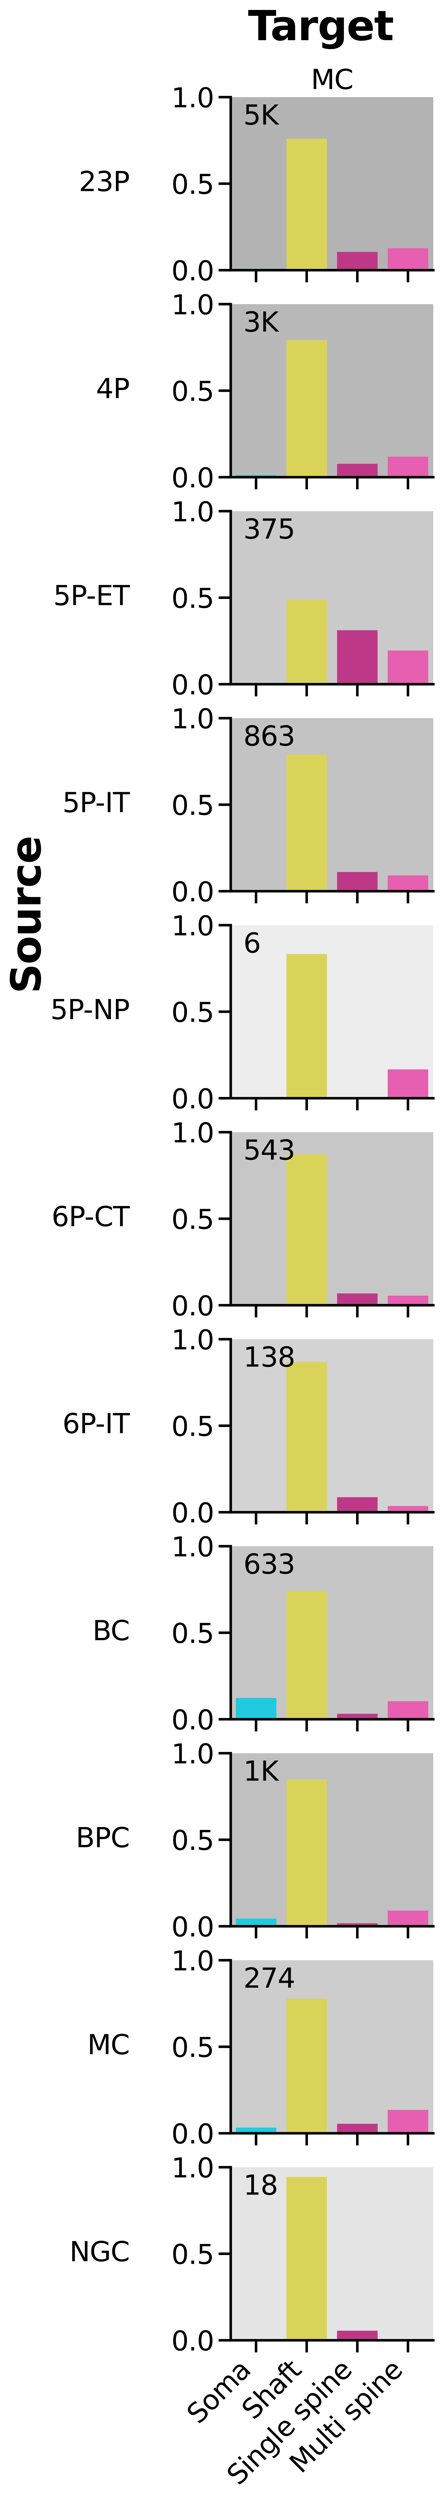 <?xml version="1.0" encoding="utf-8" standalone="no"?>
<!DOCTYPE svg PUBLIC "-//W3C//DTD SVG 1.1//EN"
  "http://www.w3.org/Graphics/SVG/1.1/DTD/svg11.dtd">
<svg xmlns:xlink="http://www.w3.org/1999/xlink" width="328.317pt" height="1851.961pt" viewBox="0 0 328.317 1851.961" xmlns="http://www.w3.org/2000/svg" version="1.1">
 <defs>
  <style type="text/css">*{stroke-linejoin: round; stroke-linecap: butt}</style>
 </defs>
 <g id="figure_1">
  <g id="patch_1">
   <path d="M 0 1851.961 
L 328.317 1851.961 
L 328.317 0 
L 0 0 
z
" style="fill: #ffffff"/>
  </g>
  <g id="axes_1">
   <g id="patch_2">
    <path d="M 170.998 200.146 
L 321.117 200.146 
L 321.117 71.958 
L 170.998 71.958 
z
" style="fill: #ffffff"/>
   </g>
   <g id="FillBetweenPolyCollection_1">
    <path d="M -185.535 -56.23 
L -185.535 200.146 
L 565.061 200.146 
L 565.061 -56.23 
L 565.061 -56.23 
L -185.535 -56.23 
z
" clip-path="url(#pfbc488208c)" style="fill: #696969; fill-opacity: 0.5; stroke: #696969; stroke-opacity: 0.5; stroke-width: 1.5"/>
   </g>
   <g id="patch_3">
    <path d="M 174.751 200.146 
L 204.775 200.146 
L 204.775 199.069 
L 174.751 199.069 
z
" clip-path="url(#pfbc488208c)" style="fill: #20cadf"/>
   </g>
   <g id="patch_4">
    <path d="M 212.281 200.146 
L 242.304 200.146 
L 242.304 102.838 
L 212.281 102.838 
z
" clip-path="url(#pfbc488208c)" style="fill: #dad35a"/>
   </g>
   <g id="patch_5">
    <path d="M 249.81 200.146 
L 279.834 200.146 
L 279.834 186.63 
L 249.81 186.63 
z
" clip-path="url(#pfbc488208c)" style="fill: #be3888"/>
   </g>
   <g id="patch_6">
    <path d="M 287.34 200.146 
L 317.364 200.146 
L 317.364 183.86 
L 287.34 183.86 
z
" clip-path="url(#pfbc488208c)" style="fill: #e65fb0"/>
   </g>
   <g id="matplotlib.axis_1">
    <g id="xtick_1">
     <g id="line2d_1">
      <defs>
       <path id="m7fa0704117" d="M 0 0 
L 0 9 
" style="stroke: #000000; stroke-width: 1.875"/>
      </defs>
      <g>
       <use xlink:href="#m7fa0704117" x="189.763" y="200.146" style="stroke: #000000; stroke-width: 1.875"/>
      </g>
     </g>
    </g>
    <g id="xtick_2">
     <g id="line2d_2">
      <g>
       <use xlink:href="#m7fa0704117" x="227.292" y="200.146" style="stroke: #000000; stroke-width: 1.875"/>
      </g>
     </g>
    </g>
    <g id="xtick_3">
     <g id="line2d_3">
      <g>
       <use xlink:href="#m7fa0704117" x="264.822" y="200.146" style="stroke: #000000; stroke-width: 1.875"/>
      </g>
     </g>
    </g>
    <g id="xtick_4">
     <g id="line2d_4">
      <g>
       <use xlink:href="#m7fa0704117" x="302.352" y="200.146" style="stroke: #000000; stroke-width: 1.875"/>
      </g>
     </g>
    </g>
   </g>
   <g id="matplotlib.axis_2">
    <g id="ytick_1">
     <g id="line2d_5">
      <defs>
       <path id="me22d9c75c9" d="M 0 0 
L -9 0 
" style="stroke: #000000; stroke-width: 1.875"/>
      </defs>
      <g>
       <use xlink:href="#me22d9c75c9" x="170.998" y="200.146" style="stroke: #000000; stroke-width: 1.875"/>
      </g>
     </g>
     <g id="text_1">
      <!-- 0.0 -->
      <g transform="translate(127.01 207.669) scale(0.198 -0.198)">
       <defs>
        <path id="DejaVuSans-30" d="M 2034 4250 
Q 1547 4250 1301 3770 
Q 1056 3291 1056 2328 
Q 1056 1369 1301 889 
Q 1547 409 2034 409 
Q 2525 409 2770 889 
Q 3016 1369 3016 2328 
Q 3016 3291 2770 3770 
Q 2525 4250 2034 4250 
z
M 2034 4750 
Q 2819 4750 3233 4129 
Q 3647 3509 3647 2328 
Q 3647 1150 3233 529 
Q 2819 -91 2034 -91 
Q 1250 -91 836 529 
Q 422 1150 422 2328 
Q 422 3509 836 4129 
Q 1250 4750 2034 4750 
z
" transform="scale(0.016)"/>
        <path id="DejaVuSans-2e" d="M 684 794 
L 1344 794 
L 1344 0 
L 684 0 
L 684 794 
z
" transform="scale(0.016)"/>
       </defs>
       <use xlink:href="#DejaVuSans-30"/>
       <use xlink:href="#DejaVuSans-2e" transform="translate(63.623 0)"/>
       <use xlink:href="#DejaVuSans-30" transform="translate(95.41 0)"/>
      </g>
     </g>
    </g>
    <g id="ytick_2">
     <g id="line2d_6">
      <g>
       <use xlink:href="#me22d9c75c9" x="170.998" y="136.052" style="stroke: #000000; stroke-width: 1.875"/>
      </g>
     </g>
     <g id="text_2">
      <!-- 0.5 -->
      <g transform="translate(127.01 143.575) scale(0.198 -0.198)">
       <defs>
        <path id="DejaVuSans-35" d="M 691 4666 
L 3169 4666 
L 3169 4134 
L 1269 4134 
L 1269 2991 
Q 1406 3038 1543 3061 
Q 1681 3084 1819 3084 
Q 2600 3084 3056 2656 
Q 3513 2228 3513 1497 
Q 3513 744 3044 326 
Q 2575 -91 1722 -91 
Q 1428 -91 1123 -41 
Q 819 9 494 109 
L 494 744 
Q 775 591 1075 516 
Q 1375 441 1709 441 
Q 2250 441 2565 725 
Q 2881 1009 2881 1497 
Q 2881 1984 2565 2268 
Q 2250 2553 1709 2553 
Q 1456 2553 1204 2497 
Q 953 2441 691 2322 
L 691 4666 
z
" transform="scale(0.016)"/>
       </defs>
       <use xlink:href="#DejaVuSans-30"/>
       <use xlink:href="#DejaVuSans-2e" transform="translate(63.623 0)"/>
       <use xlink:href="#DejaVuSans-35" transform="translate(95.41 0)"/>
      </g>
     </g>
    </g>
    <g id="ytick_3">
     <g id="line2d_7">
      <g>
       <use xlink:href="#me22d9c75c9" x="170.998" y="71.958" style="stroke: #000000; stroke-width: 1.875"/>
      </g>
     </g>
     <g id="text_3">
      <!-- 1.0 -->
      <g transform="translate(127.01 79.481) scale(0.198 -0.198)">
       <defs>
        <path id="DejaVuSans-31" d="M 794 531 
L 1825 531 
L 1825 4091 
L 703 3866 
L 703 4441 
L 1819 4666 
L 2450 4666 
L 2450 531 
L 3481 531 
L 3481 0 
L 794 0 
L 794 531 
z
" transform="scale(0.016)"/>
       </defs>
       <use xlink:href="#DejaVuSans-31"/>
       <use xlink:href="#DejaVuSans-2e" transform="translate(63.623 0)"/>
       <use xlink:href="#DejaVuSans-30" transform="translate(95.41 0)"/>
      </g>
     </g>
    </g>
   </g>
   <g id="line2d_8">
    <path clip-path="url(#pfbc488208c)" style="fill: none; stroke: #424242; stroke-width: 3.375; stroke-linecap: square"/>
   </g>
   <g id="line2d_9">
    <path clip-path="url(#pfbc488208c)" style="fill: none; stroke: #424242; stroke-width: 3.375; stroke-linecap: square"/>
   </g>
   <g id="line2d_10">
    <path clip-path="url(#pfbc488208c)" style="fill: none; stroke: #424242; stroke-width: 3.375; stroke-linecap: square"/>
   </g>
   <g id="line2d_11">
    <path clip-path="url(#pfbc488208c)" style="fill: none; stroke: #424242; stroke-width: 3.375; stroke-linecap: square"/>
   </g>
   <g id="patch_7">
    <path d="M 170.998 200.146 
L 170.998 71.958 
" style="fill: none; stroke: #000000; stroke-width: 1.875; stroke-linejoin: miter; stroke-linecap: square"/>
   </g>
   <g id="patch_8">
    <path d="M 170.998 200.146 
L 321.117 200.146 
" style="fill: none; stroke: #000000; stroke-width: 1.875; stroke-linejoin: miter; stroke-linecap: square"/>
   </g>
   <g id="text_4">
    <!-- 23P -->
    <g transform="translate(58.429 141.571) scale(0.2 -0.2)">
     <defs>
      <path id="DejaVuSans-32" d="M 1228 531 
L 3431 531 
L 3431 0 
L 469 0 
L 469 531 
Q 828 903 1448 1529 
Q 2069 2156 2228 2338 
Q 2531 2678 2651 2914 
Q 2772 3150 2772 3378 
Q 2772 3750 2511 3984 
Q 2250 4219 1831 4219 
Q 1534 4219 1204 4116 
Q 875 4013 500 3803 
L 500 4441 
Q 881 4594 1212 4672 
Q 1544 4750 1819 4750 
Q 2544 4750 2975 4387 
Q 3406 4025 3406 3419 
Q 3406 3131 3298 2873 
Q 3191 2616 2906 2266 
Q 2828 2175 2409 1742 
Q 1991 1309 1228 531 
z
" transform="scale(0.016)"/>
      <path id="DejaVuSans-33" d="M 2597 2516 
Q 3050 2419 3304 2112 
Q 3559 1806 3559 1356 
Q 3559 666 3084 287 
Q 2609 -91 1734 -91 
Q 1441 -91 1130 -33 
Q 819 25 488 141 
L 488 750 
Q 750 597 1062 519 
Q 1375 441 1716 441 
Q 2309 441 2620 675 
Q 2931 909 2931 1356 
Q 2931 1769 2642 2001 
Q 2353 2234 1838 2234 
L 1294 2234 
L 1294 2753 
L 1863 2753 
Q 2328 2753 2575 2939 
Q 2822 3125 2822 3475 
Q 2822 3834 2567 4026 
Q 2313 4219 1838 4219 
Q 1578 4219 1281 4162 
Q 984 4106 628 3988 
L 628 4550 
Q 988 4650 1302 4700 
Q 1616 4750 1894 4750 
Q 2613 4750 3031 4423 
Q 3450 4097 3450 3541 
Q 3450 3153 3228 2886 
Q 3006 2619 2597 2516 
z
" transform="scale(0.016)"/>
      <path id="DejaVuSans-50" d="M 1259 4147 
L 1259 2394 
L 2053 2394 
Q 2494 2394 2734 2622 
Q 2975 2850 2975 3272 
Q 2975 3691 2734 3919 
Q 2494 4147 2053 4147 
L 1259 4147 
z
M 628 4666 
L 2053 4666 
Q 2838 4666 3239 4311 
Q 3641 3956 3641 3272 
Q 3641 2581 3239 2228 
Q 2838 1875 2053 1875 
L 1259 1875 
L 1259 0 
L 628 0 
L 628 4666 
z
" transform="scale(0.016)"/>
     </defs>
     <use xlink:href="#DejaVuSans-32"/>
     <use xlink:href="#DejaVuSans-33" transform="translate(63.623 0)"/>
     <use xlink:href="#DejaVuSans-50" transform="translate(127.246 0)"/>
    </g>
   </g>
   <g id="text_5">
    <!-- 5K -->
    <g transform="translate(180.38 92.282) scale(0.2 -0.2)">
     <defs>
      <path id="DejaVuSans-4b" d="M 628 4666 
L 1259 4666 
L 1259 2694 
L 3353 4666 
L 4166 4666 
L 1850 2491 
L 4331 0 
L 3500 0 
L 1259 2247 
L 1259 0 
L 628 0 
L 628 4666 
z
" transform="scale(0.016)"/>
     </defs>
     <use xlink:href="#DejaVuSans-35"/>
     <use xlink:href="#DejaVuSans-4b" transform="translate(63.623 0)"/>
    </g>
   </g>
   <g id="text_6">
    <!-- MC -->
    <g transform="translate(230.446 65.958) scale(0.2 -0.2)">
     <defs>
      <path id="DejaVuSans-4d" d="M 628 4666 
L 1569 4666 
L 2759 1491 
L 3956 4666 
L 4897 4666 
L 4897 0 
L 4281 0 
L 4281 4097 
L 3078 897 
L 2444 897 
L 1241 4097 
L 1241 0 
L 628 0 
L 628 4666 
z
" transform="scale(0.016)"/>
      <path id="DejaVuSans-43" d="M 4122 4306 
L 4122 3641 
Q 3803 3938 3442 4084 
Q 3081 4231 2675 4231 
Q 1875 4231 1450 3742 
Q 1025 3253 1025 2328 
Q 1025 1406 1450 917 
Q 1875 428 2675 428 
Q 3081 428 3442 575 
Q 3803 722 4122 1019 
L 4122 359 
Q 3791 134 3420 21 
Q 3050 -91 2638 -91 
Q 1578 -91 968 557 
Q 359 1206 359 2328 
Q 359 3453 968 4101 
Q 1578 4750 2638 4750 
Q 3056 4750 3426 4639 
Q 3797 4528 4122 4306 
z
" transform="scale(0.016)"/>
     </defs>
     <use xlink:href="#DejaVuSans-4d"/>
     <use xlink:href="#DejaVuSans-43" transform="translate(86.279 0)"/>
    </g>
   </g>
  </g>
  <g id="axes_2">
   <g id="patch_9">
    <path d="M 170.998 353.497 
L 321.117 353.497 
L 321.117 225.309 
L 170.998 225.309 
z
" style="fill: #ffffff"/>
   </g>
   <g id="FillBetweenPolyCollection_2">
    <path d="M -185.535 97.121 
L -185.535 353.497 
L 565.061 353.497 
L 565.061 97.121 
L 565.061 97.121 
L -185.535 97.121 
z
" clip-path="url(#pf9d2d0ddc0)" style="fill: #747474; fill-opacity: 0.5; stroke: #747474; stroke-opacity: 0.5; stroke-width: 1.5"/>
   </g>
   <g id="patch_10">
    <path d="M 174.751 353.497 
L 204.775 353.497 
L 204.775 351.952 
L 174.751 351.952 
z
" clip-path="url(#pf9d2d0ddc0)" style="fill: #20cadf"/>
   </g>
   <g id="patch_11">
    <path d="M 212.281 353.497 
L 242.304 353.497 
L 242.304 251.959 
L 212.281 251.959 
z
" clip-path="url(#pf9d2d0ddc0)" style="fill: #dad35a"/>
   </g>
   <g id="patch_12">
    <path d="M 249.81 353.497 
L 279.834 353.497 
L 279.834 343.568 
L 249.81 343.568 
z
" clip-path="url(#pf9d2d0ddc0)" style="fill: #be3888"/>
   </g>
   <g id="patch_13">
    <path d="M 287.34 353.497 
L 317.364 353.497 
L 317.364 338.323 
L 287.34 338.323 
z
" clip-path="url(#pf9d2d0ddc0)" style="fill: #e65fb0"/>
   </g>
   <g id="matplotlib.axis_3">
    <g id="xtick_5">
     <g id="line2d_12">
      <g>
       <use xlink:href="#m7fa0704117" x="189.763" y="353.497" style="stroke: #000000; stroke-width: 1.875"/>
      </g>
     </g>
    </g>
    <g id="xtick_6">
     <g id="line2d_13">
      <g>
       <use xlink:href="#m7fa0704117" x="227.292" y="353.497" style="stroke: #000000; stroke-width: 1.875"/>
      </g>
     </g>
    </g>
    <g id="xtick_7">
     <g id="line2d_14">
      <g>
       <use xlink:href="#m7fa0704117" x="264.822" y="353.497" style="stroke: #000000; stroke-width: 1.875"/>
      </g>
     </g>
    </g>
    <g id="xtick_8">
     <g id="line2d_15">
      <g>
       <use xlink:href="#m7fa0704117" x="302.352" y="353.497" style="stroke: #000000; stroke-width: 1.875"/>
      </g>
     </g>
    </g>
   </g>
   <g id="matplotlib.axis_4">
    <g id="ytick_4">
     <g id="line2d_16">
      <g>
       <use xlink:href="#me22d9c75c9" x="170.998" y="353.497" style="stroke: #000000; stroke-width: 1.875"/>
      </g>
     </g>
     <g id="text_7">
      <!-- 0.0 -->
      <g transform="translate(127.01 361.02) scale(0.198 -0.198)">
       <use xlink:href="#DejaVuSans-30"/>
       <use xlink:href="#DejaVuSans-2e" transform="translate(63.623 0)"/>
       <use xlink:href="#DejaVuSans-30" transform="translate(95.41 0)"/>
      </g>
     </g>
    </g>
    <g id="ytick_5">
     <g id="line2d_17">
      <g>
       <use xlink:href="#me22d9c75c9" x="170.998" y="289.403" style="stroke: #000000; stroke-width: 1.875"/>
      </g>
     </g>
     <g id="text_8">
      <!-- 0.5 -->
      <g transform="translate(127.01 296.926) scale(0.198 -0.198)">
       <use xlink:href="#DejaVuSans-30"/>
       <use xlink:href="#DejaVuSans-2e" transform="translate(63.623 0)"/>
       <use xlink:href="#DejaVuSans-35" transform="translate(95.41 0)"/>
      </g>
     </g>
    </g>
    <g id="ytick_6">
     <g id="line2d_18">
      <g>
       <use xlink:href="#me22d9c75c9" x="170.998" y="225.309" style="stroke: #000000; stroke-width: 1.875"/>
      </g>
     </g>
     <g id="text_9">
      <!-- 1.0 -->
      <g transform="translate(127.01 232.832) scale(0.198 -0.198)">
       <use xlink:href="#DejaVuSans-31"/>
       <use xlink:href="#DejaVuSans-2e" transform="translate(63.623 0)"/>
       <use xlink:href="#DejaVuSans-30" transform="translate(95.41 0)"/>
      </g>
     </g>
    </g>
   </g>
   <g id="line2d_19">
    <path clip-path="url(#pf9d2d0ddc0)" style="fill: none; stroke: #424242; stroke-width: 3.375; stroke-linecap: square"/>
   </g>
   <g id="line2d_20">
    <path clip-path="url(#pf9d2d0ddc0)" style="fill: none; stroke: #424242; stroke-width: 3.375; stroke-linecap: square"/>
   </g>
   <g id="line2d_21">
    <path clip-path="url(#pf9d2d0ddc0)" style="fill: none; stroke: #424242; stroke-width: 3.375; stroke-linecap: square"/>
   </g>
   <g id="line2d_22">
    <path clip-path="url(#pf9d2d0ddc0)" style="fill: none; stroke: #424242; stroke-width: 3.375; stroke-linecap: square"/>
   </g>
   <g id="patch_14">
    <path d="M 170.998 353.497 
L 170.998 225.309 
" style="fill: none; stroke: #000000; stroke-width: 1.875; stroke-linejoin: miter; stroke-linecap: square"/>
   </g>
   <g id="patch_15">
    <path d="M 170.998 353.497 
L 321.117 353.497 
" style="fill: none; stroke: #000000; stroke-width: 1.875; stroke-linejoin: miter; stroke-linecap: square"/>
   </g>
   <g id="text_10">
    <!-- 4P -->
    <g transform="translate(71.154 294.922) scale(0.2 -0.2)">
     <defs>
      <path id="DejaVuSans-34" d="M 2419 4116 
L 825 1625 
L 2419 1625 
L 2419 4116 
z
M 2253 4666 
L 3047 4666 
L 3047 1625 
L 3713 1625 
L 3713 1100 
L 3047 1100 
L 3047 0 
L 2419 0 
L 2419 1100 
L 313 1100 
L 313 1709 
L 2253 4666 
z
" transform="scale(0.016)"/>
     </defs>
     <use xlink:href="#DejaVuSans-34"/>
     <use xlink:href="#DejaVuSans-50" transform="translate(63.623 0)"/>
    </g>
   </g>
   <g id="text_11">
    <!-- 3K -->
    <g transform="translate(180.38 245.634) scale(0.2 -0.2)">
     <use xlink:href="#DejaVuSans-33"/>
     <use xlink:href="#DejaVuSans-4b" transform="translate(63.623 0)"/>
    </g>
   </g>
  </g>
  <g id="axes_3">
   <g id="patch_16">
    <path d="M 170.998 506.849 
L 321.117 506.849 
L 321.117 378.661 
L 170.998 378.661 
z
" style="fill: #ffffff"/>
   </g>
   <g id="FillBetweenPolyCollection_3">
    <path d="M -185.535 250.472 
L -185.535 506.849 
L 565.061 506.849 
L 565.061 250.472 
L 565.061 250.472 
L -185.535 250.472 
z
" clip-path="url(#peea9d388f7)" style="fill: #979797; fill-opacity: 0.5; stroke: #979797; stroke-opacity: 0.5; stroke-width: 1.5"/>
   </g>
   <g id="patch_17">
    <path d="M 174.751 506.849 
L 204.775 506.849 
L 204.775 506.165 
L 174.751 506.165 
z
" clip-path="url(#peea9d388f7)" style="fill: #20cadf"/>
   </g>
   <g id="patch_18">
    <path d="M 212.281 506.849 
L 242.304 506.849 
L 242.304 444.293 
L 212.281 444.293 
z
" clip-path="url(#peea9d388f7)" style="fill: #dad35a"/>
   </g>
   <g id="patch_19">
    <path d="M 249.81 506.849 
L 279.834 506.849 
L 279.834 466.854 
L 249.81 466.854 
z
" clip-path="url(#peea9d388f7)" style="fill: #be3888"/>
   </g>
   <g id="patch_20">
    <path d="M 287.34 506.849 
L 317.364 506.849 
L 317.364 481.895 
L 287.34 481.895 
z
" clip-path="url(#peea9d388f7)" style="fill: #e65fb0"/>
   </g>
   <g id="matplotlib.axis_5">
    <g id="xtick_9">
     <g id="line2d_23">
      <g>
       <use xlink:href="#m7fa0704117" x="189.763" y="506.849" style="stroke: #000000; stroke-width: 1.875"/>
      </g>
     </g>
    </g>
    <g id="xtick_10">
     <g id="line2d_24">
      <g>
       <use xlink:href="#m7fa0704117" x="227.292" y="506.849" style="stroke: #000000; stroke-width: 1.875"/>
      </g>
     </g>
    </g>
    <g id="xtick_11">
     <g id="line2d_25">
      <g>
       <use xlink:href="#m7fa0704117" x="264.822" y="506.849" style="stroke: #000000; stroke-width: 1.875"/>
      </g>
     </g>
    </g>
    <g id="xtick_12">
     <g id="line2d_26">
      <g>
       <use xlink:href="#m7fa0704117" x="302.352" y="506.849" style="stroke: #000000; stroke-width: 1.875"/>
      </g>
     </g>
    </g>
   </g>
   <g id="matplotlib.axis_6">
    <g id="ytick_7">
     <g id="line2d_27">
      <g>
       <use xlink:href="#me22d9c75c9" x="170.998" y="506.849" style="stroke: #000000; stroke-width: 1.875"/>
      </g>
     </g>
     <g id="text_12">
      <!-- 0.0 -->
      <g transform="translate(127.01 514.371) scale(0.198 -0.198)">
       <use xlink:href="#DejaVuSans-30"/>
       <use xlink:href="#DejaVuSans-2e" transform="translate(63.623 0)"/>
       <use xlink:href="#DejaVuSans-30" transform="translate(95.41 0)"/>
      </g>
     </g>
    </g>
    <g id="ytick_8">
     <g id="line2d_28">
      <g>
       <use xlink:href="#me22d9c75c9" x="170.998" y="442.755" style="stroke: #000000; stroke-width: 1.875"/>
      </g>
     </g>
     <g id="text_13">
      <!-- 0.5 -->
      <g transform="translate(127.01 450.277) scale(0.198 -0.198)">
       <use xlink:href="#DejaVuSans-30"/>
       <use xlink:href="#DejaVuSans-2e" transform="translate(63.623 0)"/>
       <use xlink:href="#DejaVuSans-35" transform="translate(95.41 0)"/>
      </g>
     </g>
    </g>
    <g id="ytick_9">
     <g id="line2d_29">
      <g>
       <use xlink:href="#me22d9c75c9" x="170.998" y="378.661" style="stroke: #000000; stroke-width: 1.875"/>
      </g>
     </g>
     <g id="text_14">
      <!-- 1.0 -->
      <g transform="translate(127.01 386.183) scale(0.198 -0.198)">
       <use xlink:href="#DejaVuSans-31"/>
       <use xlink:href="#DejaVuSans-2e" transform="translate(63.623 0)"/>
       <use xlink:href="#DejaVuSans-30" transform="translate(95.41 0)"/>
      </g>
     </g>
    </g>
   </g>
   <g id="line2d_30">
    <path clip-path="url(#peea9d388f7)" style="fill: none; stroke: #424242; stroke-width: 3.375; stroke-linecap: square"/>
   </g>
   <g id="line2d_31">
    <path clip-path="url(#peea9d388f7)" style="fill: none; stroke: #424242; stroke-width: 3.375; stroke-linecap: square"/>
   </g>
   <g id="line2d_32">
    <path clip-path="url(#peea9d388f7)" style="fill: none; stroke: #424242; stroke-width: 3.375; stroke-linecap: square"/>
   </g>
   <g id="line2d_33">
    <path clip-path="url(#peea9d388f7)" style="fill: none; stroke: #424242; stroke-width: 3.375; stroke-linecap: square"/>
   </g>
   <g id="patch_21">
    <path d="M 170.998 506.849 
L 170.998 378.661 
" style="fill: none; stroke: #000000; stroke-width: 1.875; stroke-linejoin: miter; stroke-linecap: square"/>
   </g>
   <g id="patch_22">
    <path d="M 170.998 506.849 
L 321.117 506.849 
" style="fill: none; stroke: #000000; stroke-width: 1.875; stroke-linejoin: miter; stroke-linecap: square"/>
   </g>
   <g id="text_15">
    <!-- 5P-ET -->
    <g transform="translate(39.535 448.273) scale(0.2 -0.2)">
     <defs>
      <path id="DejaVuSans-2d" d="M 313 2009 
L 1997 2009 
L 1997 1497 
L 313 1497 
L 313 2009 
z
" transform="scale(0.016)"/>
      <path id="DejaVuSans-45" d="M 628 4666 
L 3578 4666 
L 3578 4134 
L 1259 4134 
L 1259 2753 
L 3481 2753 
L 3481 2222 
L 1259 2222 
L 1259 531 
L 3634 531 
L 3634 0 
L 628 0 
L 628 4666 
z
" transform="scale(0.016)"/>
      <path id="DejaVuSans-54" d="M -19 4666 
L 3928 4666 
L 3928 4134 
L 2272 4134 
L 2272 0 
L 1638 0 
L 1638 4134 
L -19 4134 
L -19 4666 
z
" transform="scale(0.016)"/>
     </defs>
     <use xlink:href="#DejaVuSans-35"/>
     <use xlink:href="#DejaVuSans-50" transform="translate(63.623 0)"/>
     <use xlink:href="#DejaVuSans-2d" transform="translate(121.676 0)"/>
     <use xlink:href="#DejaVuSans-45" transform="translate(157.76 0)"/>
     <use xlink:href="#DejaVuSans-54" transform="translate(220.943 0)"/>
    </g>
   </g>
   <g id="text_16">
    <!-- 375 -->
    <g transform="translate(180.38 398.985) scale(0.2 -0.2)">
     <defs>
      <path id="DejaVuSans-37" d="M 525 4666 
L 3525 4666 
L 3525 4397 
L 1831 0 
L 1172 0 
L 2766 4134 
L 525 4134 
L 525 4666 
z
" transform="scale(0.016)"/>
     </defs>
     <use xlink:href="#DejaVuSans-33"/>
     <use xlink:href="#DejaVuSans-37" transform="translate(63.623 0)"/>
     <use xlink:href="#DejaVuSans-35" transform="translate(127.246 0)"/>
    </g>
   </g>
  </g>
  <g id="axes_4">
   <g id="patch_23">
    <path d="M 170.998 660.2 
L 321.117 660.2 
L 321.117 532.012 
L 170.998 532.012 
z
" style="fill: #ffffff"/>
   </g>
   <g id="FillBetweenPolyCollection_4">
    <path d="M -185.535 403.824 
L -185.535 660.2 
L 565.061 660.2 
L 565.061 403.824 
L 565.061 403.824 
L -185.535 403.824 
z
" clip-path="url(#p1640b069ba)" style="fill: #888888; fill-opacity: 0.5; stroke: #888888; stroke-opacity: 0.5; stroke-width: 1.5"/>
   </g>
   <g id="patch_24">
    <path d="M 174.751 660.2 
L 204.775 660.2 
L 204.775 659.309 
L 174.751 659.309 
z
" clip-path="url(#p1640b069ba)" style="fill: #20cadf"/>
   </g>
   <g id="patch_25">
    <path d="M 212.281 660.2 
L 242.304 660.2 
L 242.304 558.897 
L 212.281 558.897 
z
" clip-path="url(#p1640b069ba)" style="fill: #dad35a"/>
   </g>
   <g id="patch_26">
    <path d="M 249.81 660.2 
L 279.834 660.2 
L 279.834 645.94 
L 249.81 645.94 
z
" clip-path="url(#p1640b069ba)" style="fill: #be3888"/>
   </g>
   <g id="patch_27">
    <path d="M 287.34 660.2 
L 317.364 660.2 
L 317.364 648.465 
L 287.34 648.465 
z
" clip-path="url(#p1640b069ba)" style="fill: #e65fb0"/>
   </g>
   <g id="matplotlib.axis_7">
    <g id="xtick_13">
     <g id="line2d_34">
      <g>
       <use xlink:href="#m7fa0704117" x="189.763" y="660.2" style="stroke: #000000; stroke-width: 1.875"/>
      </g>
     </g>
    </g>
    <g id="xtick_14">
     <g id="line2d_35">
      <g>
       <use xlink:href="#m7fa0704117" x="227.292" y="660.2" style="stroke: #000000; stroke-width: 1.875"/>
      </g>
     </g>
    </g>
    <g id="xtick_15">
     <g id="line2d_36">
      <g>
       <use xlink:href="#m7fa0704117" x="264.822" y="660.2" style="stroke: #000000; stroke-width: 1.875"/>
      </g>
     </g>
    </g>
    <g id="xtick_16">
     <g id="line2d_37">
      <g>
       <use xlink:href="#m7fa0704117" x="302.352" y="660.2" style="stroke: #000000; stroke-width: 1.875"/>
      </g>
     </g>
    </g>
   </g>
   <g id="matplotlib.axis_8">
    <g id="ytick_10">
     <g id="line2d_38">
      <g>
       <use xlink:href="#me22d9c75c9" x="170.998" y="660.2" style="stroke: #000000; stroke-width: 1.875"/>
      </g>
     </g>
     <g id="text_17">
      <!-- 0.0 -->
      <g transform="translate(127.01 667.722) scale(0.198 -0.198)">
       <use xlink:href="#DejaVuSans-30"/>
       <use xlink:href="#DejaVuSans-2e" transform="translate(63.623 0)"/>
       <use xlink:href="#DejaVuSans-30" transform="translate(95.41 0)"/>
      </g>
     </g>
    </g>
    <g id="ytick_11">
     <g id="line2d_39">
      <g>
       <use xlink:href="#me22d9c75c9" x="170.998" y="596.106" style="stroke: #000000; stroke-width: 1.875"/>
      </g>
     </g>
     <g id="text_18">
      <!-- 0.5 -->
      <g transform="translate(127.01 603.628) scale(0.198 -0.198)">
       <use xlink:href="#DejaVuSans-30"/>
       <use xlink:href="#DejaVuSans-2e" transform="translate(63.623 0)"/>
       <use xlink:href="#DejaVuSans-35" transform="translate(95.41 0)"/>
      </g>
     </g>
    </g>
    <g id="ytick_12">
     <g id="line2d_40">
      <g>
       <use xlink:href="#me22d9c75c9" x="170.998" y="532.012" style="stroke: #000000; stroke-width: 1.875"/>
      </g>
     </g>
     <g id="text_19">
      <!-- 1.0 -->
      <g transform="translate(127.01 539.534) scale(0.198 -0.198)">
       <use xlink:href="#DejaVuSans-31"/>
       <use xlink:href="#DejaVuSans-2e" transform="translate(63.623 0)"/>
       <use xlink:href="#DejaVuSans-30" transform="translate(95.41 0)"/>
      </g>
     </g>
    </g>
   </g>
   <g id="line2d_41">
    <path clip-path="url(#p1640b069ba)" style="fill: none; stroke: #424242; stroke-width: 3.375; stroke-linecap: square"/>
   </g>
   <g id="line2d_42">
    <path clip-path="url(#p1640b069ba)" style="fill: none; stroke: #424242; stroke-width: 3.375; stroke-linecap: square"/>
   </g>
   <g id="line2d_43">
    <path clip-path="url(#p1640b069ba)" style="fill: none; stroke: #424242; stroke-width: 3.375; stroke-linecap: square"/>
   </g>
   <g id="line2d_44">
    <path clip-path="url(#p1640b069ba)" style="fill: none; stroke: #424242; stroke-width: 3.375; stroke-linecap: square"/>
   </g>
   <g id="patch_28">
    <path d="M 170.998 660.2 
L 170.998 532.012 
" style="fill: none; stroke: #000000; stroke-width: 1.875; stroke-linejoin: miter; stroke-linecap: square"/>
   </g>
   <g id="patch_29">
    <path d="M 170.998 660.2 
L 321.117 660.2 
" style="fill: none; stroke: #000000; stroke-width: 1.875; stroke-linejoin: miter; stroke-linecap: square"/>
   </g>
   <g id="text_20">
    <!-- 5P-IT -->
    <g transform="translate(46.272 601.625) scale(0.2 -0.2)">
     <defs>
      <path id="DejaVuSans-49" d="M 628 4666 
L 1259 4666 
L 1259 0 
L 628 0 
L 628 4666 
z
" transform="scale(0.016)"/>
     </defs>
     <use xlink:href="#DejaVuSans-35"/>
     <use xlink:href="#DejaVuSans-50" transform="translate(63.623 0)"/>
     <use xlink:href="#DejaVuSans-2d" transform="translate(121.676 0)"/>
     <use xlink:href="#DejaVuSans-49" transform="translate(157.76 0)"/>
     <use xlink:href="#DejaVuSans-54" transform="translate(187.252 0)"/>
    </g>
   </g>
   <g id="text_21">
    <!-- 863 -->
    <g transform="translate(180.38 552.336) scale(0.2 -0.2)">
     <defs>
      <path id="DejaVuSans-38" d="M 2034 2216 
Q 1584 2216 1326 1975 
Q 1069 1734 1069 1313 
Q 1069 891 1326 650 
Q 1584 409 2034 409 
Q 2484 409 2743 651 
Q 3003 894 3003 1313 
Q 3003 1734 2745 1975 
Q 2488 2216 2034 2216 
z
M 1403 2484 
Q 997 2584 770 2862 
Q 544 3141 544 3541 
Q 544 4100 942 4425 
Q 1341 4750 2034 4750 
Q 2731 4750 3128 4425 
Q 3525 4100 3525 3541 
Q 3525 3141 3298 2862 
Q 3072 2584 2669 2484 
Q 3125 2378 3379 2068 
Q 3634 1759 3634 1313 
Q 3634 634 3220 271 
Q 2806 -91 2034 -91 
Q 1263 -91 848 271 
Q 434 634 434 1313 
Q 434 1759 690 2068 
Q 947 2378 1403 2484 
z
M 1172 3481 
Q 1172 3119 1398 2916 
Q 1625 2713 2034 2713 
Q 2441 2713 2670 2916 
Q 2900 3119 2900 3481 
Q 2900 3844 2670 4047 
Q 2441 4250 2034 4250 
Q 1625 4250 1398 4047 
Q 1172 3844 1172 3481 
z
" transform="scale(0.016)"/>
      <path id="DejaVuSans-36" d="M 2113 2584 
Q 1688 2584 1439 2293 
Q 1191 2003 1191 1497 
Q 1191 994 1439 701 
Q 1688 409 2113 409 
Q 2538 409 2786 701 
Q 3034 994 3034 1497 
Q 3034 2003 2786 2293 
Q 2538 2584 2113 2584 
z
M 3366 4563 
L 3366 3988 
Q 3128 4100 2886 4159 
Q 2644 4219 2406 4219 
Q 1781 4219 1451 3797 
Q 1122 3375 1075 2522 
Q 1259 2794 1537 2939 
Q 1816 3084 2150 3084 
Q 2853 3084 3261 2657 
Q 3669 2231 3669 1497 
Q 3669 778 3244 343 
Q 2819 -91 2113 -91 
Q 1303 -91 875 529 
Q 447 1150 447 2328 
Q 447 3434 972 4092 
Q 1497 4750 2381 4750 
Q 2619 4750 2861 4703 
Q 3103 4656 3366 4563 
z
" transform="scale(0.016)"/>
     </defs>
     <use xlink:href="#DejaVuSans-38"/>
     <use xlink:href="#DejaVuSans-36" transform="translate(63.623 0)"/>
     <use xlink:href="#DejaVuSans-33" transform="translate(127.246 0)"/>
    </g>
   </g>
  </g>
  <g id="axes_5">
   <g id="patch_30">
    <path d="M 170.998 813.551 
L 321.117 813.551 
L 321.117 685.363 
L 170.998 685.363 
z
" style="fill: #ffffff"/>
   </g>
   <g id="FillBetweenPolyCollection_5">
    <path d="M -185.535 557.175 
L -185.535 813.551 
L 565.061 813.551 
L 565.061 557.175 
L 565.061 557.175 
L -185.535 557.175 
z
" clip-path="url(#p6711aef2bd)" style="fill: #dddddd; fill-opacity: 0.5; stroke: #dddddd; stroke-opacity: 0.5; stroke-width: 1.5"/>
   </g>
   <g id="patch_31">
    <path d="M 174.751 813.551 
L 204.775 813.551 
L 204.775 813.551 
L 174.751 813.551 
z
" clip-path="url(#p6711aef2bd)" style="fill: #20cadf"/>
   </g>
   <g id="patch_32">
    <path d="M 212.281 813.551 
L 242.304 813.551 
L 242.304 706.728 
L 212.281 706.728 
z
" clip-path="url(#p6711aef2bd)" style="fill: #dad35a"/>
   </g>
   <g id="patch_33">
    <path d="M 249.81 813.551 
L 279.834 813.551 
L 279.834 813.551 
L 249.81 813.551 
z
" clip-path="url(#p6711aef2bd)" style="fill: #be3888"/>
   </g>
   <g id="patch_34">
    <path d="M 287.34 813.551 
L 317.364 813.551 
L 317.364 792.186 
L 287.34 792.186 
z
" clip-path="url(#p6711aef2bd)" style="fill: #e65fb0"/>
   </g>
   <g id="matplotlib.axis_9">
    <g id="xtick_17">
     <g id="line2d_45">
      <g>
       <use xlink:href="#m7fa0704117" x="189.763" y="813.551" style="stroke: #000000; stroke-width: 1.875"/>
      </g>
     </g>
    </g>
    <g id="xtick_18">
     <g id="line2d_46">
      <g>
       <use xlink:href="#m7fa0704117" x="227.292" y="813.551" style="stroke: #000000; stroke-width: 1.875"/>
      </g>
     </g>
    </g>
    <g id="xtick_19">
     <g id="line2d_47">
      <g>
       <use xlink:href="#m7fa0704117" x="264.822" y="813.551" style="stroke: #000000; stroke-width: 1.875"/>
      </g>
     </g>
    </g>
    <g id="xtick_20">
     <g id="line2d_48">
      <g>
       <use xlink:href="#m7fa0704117" x="302.352" y="813.551" style="stroke: #000000; stroke-width: 1.875"/>
      </g>
     </g>
    </g>
   </g>
   <g id="matplotlib.axis_10">
    <g id="ytick_13">
     <g id="line2d_49">
      <g>
       <use xlink:href="#me22d9c75c9" x="170.998" y="813.551" style="stroke: #000000; stroke-width: 1.875"/>
      </g>
     </g>
     <g id="text_22">
      <!-- 0.0 -->
      <g transform="translate(127.01 821.074) scale(0.198 -0.198)">
       <use xlink:href="#DejaVuSans-30"/>
       <use xlink:href="#DejaVuSans-2e" transform="translate(63.623 0)"/>
       <use xlink:href="#DejaVuSans-30" transform="translate(95.41 0)"/>
      </g>
     </g>
    </g>
    <g id="ytick_14">
     <g id="line2d_50">
      <g>
       <use xlink:href="#me22d9c75c9" x="170.998" y="749.457" style="stroke: #000000; stroke-width: 1.875"/>
      </g>
     </g>
     <g id="text_23">
      <!-- 0.5 -->
      <g transform="translate(127.01 756.979) scale(0.198 -0.198)">
       <use xlink:href="#DejaVuSans-30"/>
       <use xlink:href="#DejaVuSans-2e" transform="translate(63.623 0)"/>
       <use xlink:href="#DejaVuSans-35" transform="translate(95.41 0)"/>
      </g>
     </g>
    </g>
    <g id="ytick_15">
     <g id="line2d_51">
      <g>
       <use xlink:href="#me22d9c75c9" x="170.998" y="685.363" style="stroke: #000000; stroke-width: 1.875"/>
      </g>
     </g>
     <g id="text_24">
      <!-- 1.0 -->
      <g transform="translate(127.01 692.885) scale(0.198 -0.198)">
       <use xlink:href="#DejaVuSans-31"/>
       <use xlink:href="#DejaVuSans-2e" transform="translate(63.623 0)"/>
       <use xlink:href="#DejaVuSans-30" transform="translate(95.41 0)"/>
      </g>
     </g>
    </g>
   </g>
   <g id="line2d_52">
    <path clip-path="url(#p6711aef2bd)" style="fill: none; stroke: #424242; stroke-width: 3.375; stroke-linecap: square"/>
   </g>
   <g id="line2d_53">
    <path clip-path="url(#p6711aef2bd)" style="fill: none; stroke: #424242; stroke-width: 3.375; stroke-linecap: square"/>
   </g>
   <g id="line2d_54">
    <path clip-path="url(#p6711aef2bd)" style="fill: none; stroke: #424242; stroke-width: 3.375; stroke-linecap: square"/>
   </g>
   <g id="line2d_55">
    <path clip-path="url(#p6711aef2bd)" style="fill: none; stroke: #424242; stroke-width: 3.375; stroke-linecap: square"/>
   </g>
   <g id="patch_35">
    <path d="M 170.998 813.551 
L 170.998 685.363 
" style="fill: none; stroke: #000000; stroke-width: 1.875; stroke-linejoin: miter; stroke-linecap: square"/>
   </g>
   <g id="patch_36">
    <path d="M 170.998 813.551 
L 321.117 813.551 
" style="fill: none; stroke: #000000; stroke-width: 1.875; stroke-linejoin: miter; stroke-linecap: square"/>
   </g>
   <g id="text_25">
    <!-- 5P-NP -->
    <g transform="translate(37.366 754.976) scale(0.2 -0.2)">
     <defs>
      <path id="DejaVuSans-4e" d="M 628 4666 
L 1478 4666 
L 3547 763 
L 3547 4666 
L 4159 4666 
L 4159 0 
L 3309 0 
L 1241 3903 
L 1241 0 
L 628 0 
L 628 4666 
z
" transform="scale(0.016)"/>
     </defs>
     <use xlink:href="#DejaVuSans-35"/>
     <use xlink:href="#DejaVuSans-50" transform="translate(63.623 0)"/>
     <use xlink:href="#DejaVuSans-2d" transform="translate(121.676 0)"/>
     <use xlink:href="#DejaVuSans-4e" transform="translate(157.76 0)"/>
     <use xlink:href="#DejaVuSans-50" transform="translate(232.564 0)"/>
    </g>
   </g>
   <g id="text_26">
    <!-- 6 -->
    <g transform="translate(180.38 705.687) scale(0.2 -0.2)">
     <use xlink:href="#DejaVuSans-36"/>
    </g>
   </g>
  </g>
  <g id="axes_6">
   <g id="patch_37">
    <path d="M 170.998 966.902 
L 321.117 966.902 
L 321.117 838.714 
L 170.998 838.714 
z
" style="fill: #ffffff"/>
   </g>
   <g id="FillBetweenPolyCollection_6">
    <path d="M -185.535 710.526 
L -185.535 966.902 
L 565.061 966.902 
L 565.061 710.526 
L 565.061 710.526 
L -185.535 710.526 
z
" clip-path="url(#p00a9360c7b)" style="fill: #909090; fill-opacity: 0.5; stroke: #909090; stroke-opacity: 0.5; stroke-width: 1.5"/>
   </g>
   <g id="patch_38">
    <path d="M 174.751 966.902 
L 204.775 966.902 
L 204.775 966.43 
L 174.751 966.43 
z
" clip-path="url(#p00a9360c7b)" style="fill: #20cadf"/>
   </g>
   <g id="patch_39">
    <path d="M 212.281 966.902 
L 242.304 966.902 
L 242.304 855.003 
L 212.281 855.003 
z
" clip-path="url(#p00a9360c7b)" style="fill: #dad35a"/>
   </g>
   <g id="patch_40">
    <path d="M 249.81 966.902 
L 279.834 966.902 
L 279.834 958.168 
L 249.81 958.168 
z
" clip-path="url(#p00a9360c7b)" style="fill: #be3888"/>
   </g>
   <g id="patch_41">
    <path d="M 287.34 966.902 
L 317.364 966.902 
L 317.364 959.82 
L 287.34 959.82 
z
" clip-path="url(#p00a9360c7b)" style="fill: #e65fb0"/>
   </g>
   <g id="matplotlib.axis_11">
    <g id="xtick_21">
     <g id="line2d_56">
      <g>
       <use xlink:href="#m7fa0704117" x="189.763" y="966.902" style="stroke: #000000; stroke-width: 1.875"/>
      </g>
     </g>
    </g>
    <g id="xtick_22">
     <g id="line2d_57">
      <g>
       <use xlink:href="#m7fa0704117" x="227.292" y="966.902" style="stroke: #000000; stroke-width: 1.875"/>
      </g>
     </g>
    </g>
    <g id="xtick_23">
     <g id="line2d_58">
      <g>
       <use xlink:href="#m7fa0704117" x="264.822" y="966.902" style="stroke: #000000; stroke-width: 1.875"/>
      </g>
     </g>
    </g>
    <g id="xtick_24">
     <g id="line2d_59">
      <g>
       <use xlink:href="#m7fa0704117" x="302.352" y="966.902" style="stroke: #000000; stroke-width: 1.875"/>
      </g>
     </g>
    </g>
   </g>
   <g id="matplotlib.axis_12">
    <g id="ytick_16">
     <g id="line2d_60">
      <g>
       <use xlink:href="#me22d9c75c9" x="170.998" y="966.902" style="stroke: #000000; stroke-width: 1.875"/>
      </g>
     </g>
     <g id="text_27">
      <!-- 0.0 -->
      <g transform="translate(127.01 974.425) scale(0.198 -0.198)">
       <use xlink:href="#DejaVuSans-30"/>
       <use xlink:href="#DejaVuSans-2e" transform="translate(63.623 0)"/>
       <use xlink:href="#DejaVuSans-30" transform="translate(95.41 0)"/>
      </g>
     </g>
    </g>
    <g id="ytick_17">
     <g id="line2d_61">
      <g>
       <use xlink:href="#me22d9c75c9" x="170.998" y="902.808" style="stroke: #000000; stroke-width: 1.875"/>
      </g>
     </g>
     <g id="text_28">
      <!-- 0.5 -->
      <g transform="translate(127.01 910.331) scale(0.198 -0.198)">
       <use xlink:href="#DejaVuSans-30"/>
       <use xlink:href="#DejaVuSans-2e" transform="translate(63.623 0)"/>
       <use xlink:href="#DejaVuSans-35" transform="translate(95.41 0)"/>
      </g>
     </g>
    </g>
    <g id="ytick_18">
     <g id="line2d_62">
      <g>
       <use xlink:href="#me22d9c75c9" x="170.998" y="838.714" style="stroke: #000000; stroke-width: 1.875"/>
      </g>
     </g>
     <g id="text_29">
      <!-- 1.0 -->
      <g transform="translate(127.01 846.237) scale(0.198 -0.198)">
       <use xlink:href="#DejaVuSans-31"/>
       <use xlink:href="#DejaVuSans-2e" transform="translate(63.623 0)"/>
       <use xlink:href="#DejaVuSans-30" transform="translate(95.41 0)"/>
      </g>
     </g>
    </g>
   </g>
   <g id="line2d_63">
    <path clip-path="url(#p00a9360c7b)" style="fill: none; stroke: #424242; stroke-width: 3.375; stroke-linecap: square"/>
   </g>
   <g id="line2d_64">
    <path clip-path="url(#p00a9360c7b)" style="fill: none; stroke: #424242; stroke-width: 3.375; stroke-linecap: square"/>
   </g>
   <g id="line2d_65">
    <path clip-path="url(#p00a9360c7b)" style="fill: none; stroke: #424242; stroke-width: 3.375; stroke-linecap: square"/>
   </g>
   <g id="line2d_66">
    <path clip-path="url(#p00a9360c7b)" style="fill: none; stroke: #424242; stroke-width: 3.375; stroke-linecap: square"/>
   </g>
   <g id="patch_42">
    <path d="M 170.998 966.902 
L 170.998 838.714 
" style="fill: none; stroke: #000000; stroke-width: 1.875; stroke-linejoin: miter; stroke-linecap: square"/>
   </g>
   <g id="patch_43">
    <path d="M 170.998 966.902 
L 321.117 966.902 
" style="fill: none; stroke: #000000; stroke-width: 1.875; stroke-linejoin: miter; stroke-linecap: square"/>
   </g>
   <g id="text_30">
    <!-- 6P-CT -->
    <g transform="translate(38.207 908.327) scale(0.2 -0.2)">
     <use xlink:href="#DejaVuSans-36"/>
     <use xlink:href="#DejaVuSans-50" transform="translate(63.623 0)"/>
     <use xlink:href="#DejaVuSans-2d" transform="translate(121.676 0)"/>
     <use xlink:href="#DejaVuSans-43" transform="translate(157.76 0)"/>
     <use xlink:href="#DejaVuSans-54" transform="translate(227.584 0)"/>
    </g>
   </g>
   <g id="text_31">
    <!-- 543 -->
    <g transform="translate(180.38 859.039) scale(0.2 -0.2)">
     <use xlink:href="#DejaVuSans-35"/>
     <use xlink:href="#DejaVuSans-34" transform="translate(63.623 0)"/>
     <use xlink:href="#DejaVuSans-33" transform="translate(127.246 0)"/>
    </g>
   </g>
  </g>
  <g id="axes_7">
   <g id="patch_44">
    <path d="M 170.998 1120.254 
L 321.117 1120.254 
L 321.117 992.065 
L 170.998 992.065 
z
" style="fill: #ffffff"/>
   </g>
   <g id="FillBetweenPolyCollection_7">
    <path d="M -185.535 863.877 
L -185.535 1120.254 
L 565.061 1120.254 
L 565.061 863.877 
L 565.061 863.877 
L -185.535 863.877 
z
" clip-path="url(#pfc98f6a37a)" style="fill: #a9a9a9; fill-opacity: 0.5; stroke: #a9a9a9; stroke-opacity: 0.5; stroke-width: 1.5"/>
   </g>
   <g id="patch_45">
    <path d="M 174.751 1120.254 
L 204.775 1120.254 
L 204.775 1119.325 
L 174.751 1119.325 
z
" clip-path="url(#pfc98f6a37a)" style="fill: #20cadf"/>
   </g>
   <g id="patch_46">
    <path d="M 212.281 1120.254 
L 242.304 1120.254 
L 242.304 1008.786 
L 212.281 1008.786 
z
" clip-path="url(#pfc98f6a37a)" style="fill: #dad35a"/>
   </g>
   <g id="patch_47">
    <path d="M 249.81 1120.254 
L 279.834 1120.254 
L 279.834 1109.107 
L 249.81 1109.107 
z
" clip-path="url(#pfc98f6a37a)" style="fill: #be3888"/>
   </g>
   <g id="patch_48">
    <path d="M 287.34 1120.254 
L 317.364 1120.254 
L 317.364 1115.609 
L 287.34 1115.609 
z
" clip-path="url(#pfc98f6a37a)" style="fill: #e65fb0"/>
   </g>
   <g id="matplotlib.axis_13">
    <g id="xtick_25">
     <g id="line2d_67">
      <g>
       <use xlink:href="#m7fa0704117" x="189.763" y="1120.254" style="stroke: #000000; stroke-width: 1.875"/>
      </g>
     </g>
    </g>
    <g id="xtick_26">
     <g id="line2d_68">
      <g>
       <use xlink:href="#m7fa0704117" x="227.292" y="1120.254" style="stroke: #000000; stroke-width: 1.875"/>
      </g>
     </g>
    </g>
    <g id="xtick_27">
     <g id="line2d_69">
      <g>
       <use xlink:href="#m7fa0704117" x="264.822" y="1120.254" style="stroke: #000000; stroke-width: 1.875"/>
      </g>
     </g>
    </g>
    <g id="xtick_28">
     <g id="line2d_70">
      <g>
       <use xlink:href="#m7fa0704117" x="302.352" y="1120.254" style="stroke: #000000; stroke-width: 1.875"/>
      </g>
     </g>
    </g>
   </g>
   <g id="matplotlib.axis_14">
    <g id="ytick_19">
     <g id="line2d_71">
      <g>
       <use xlink:href="#me22d9c75c9" x="170.998" y="1120.254" style="stroke: #000000; stroke-width: 1.875"/>
      </g>
     </g>
     <g id="text_32">
      <!-- 0.0 -->
      <g transform="translate(127.01 1127.776) scale(0.198 -0.198)">
       <use xlink:href="#DejaVuSans-30"/>
       <use xlink:href="#DejaVuSans-2e" transform="translate(63.623 0)"/>
       <use xlink:href="#DejaVuSans-30" transform="translate(95.41 0)"/>
      </g>
     </g>
    </g>
    <g id="ytick_20">
     <g id="line2d_72">
      <g>
       <use xlink:href="#me22d9c75c9" x="170.998" y="1056.16" style="stroke: #000000; stroke-width: 1.875"/>
      </g>
     </g>
     <g id="text_33">
      <!-- 0.5 -->
      <g transform="translate(127.01 1063.682) scale(0.198 -0.198)">
       <use xlink:href="#DejaVuSans-30"/>
       <use xlink:href="#DejaVuSans-2e" transform="translate(63.623 0)"/>
       <use xlink:href="#DejaVuSans-35" transform="translate(95.41 0)"/>
      </g>
     </g>
    </g>
    <g id="ytick_21">
     <g id="line2d_73">
      <g>
       <use xlink:href="#me22d9c75c9" x="170.998" y="992.065" style="stroke: #000000; stroke-width: 1.875"/>
      </g>
     </g>
     <g id="text_34">
      <!-- 1.0 -->
      <g transform="translate(127.01 999.588) scale(0.198 -0.198)">
       <use xlink:href="#DejaVuSans-31"/>
       <use xlink:href="#DejaVuSans-2e" transform="translate(63.623 0)"/>
       <use xlink:href="#DejaVuSans-30" transform="translate(95.41 0)"/>
      </g>
     </g>
    </g>
   </g>
   <g id="line2d_74">
    <path clip-path="url(#pfc98f6a37a)" style="fill: none; stroke: #424242; stroke-width: 3.375; stroke-linecap: square"/>
   </g>
   <g id="line2d_75">
    <path clip-path="url(#pfc98f6a37a)" style="fill: none; stroke: #424242; stroke-width: 3.375; stroke-linecap: square"/>
   </g>
   <g id="line2d_76">
    <path clip-path="url(#pfc98f6a37a)" style="fill: none; stroke: #424242; stroke-width: 3.375; stroke-linecap: square"/>
   </g>
   <g id="line2d_77">
    <path clip-path="url(#pfc98f6a37a)" style="fill: none; stroke: #424242; stroke-width: 3.375; stroke-linecap: square"/>
   </g>
   <g id="patch_49">
    <path d="M 170.998 1120.254 
L 170.998 992.065 
" style="fill: none; stroke: #000000; stroke-width: 1.875; stroke-linejoin: miter; stroke-linecap: square"/>
   </g>
   <g id="patch_50">
    <path d="M 170.998 1120.254 
L 321.117 1120.254 
" style="fill: none; stroke: #000000; stroke-width: 1.875; stroke-linejoin: miter; stroke-linecap: square"/>
   </g>
   <g id="text_35">
    <!-- 6P-IT -->
    <g transform="translate(46.272 1061.678) scale(0.2 -0.2)">
     <use xlink:href="#DejaVuSans-36"/>
     <use xlink:href="#DejaVuSans-50" transform="translate(63.623 0)"/>
     <use xlink:href="#DejaVuSans-2d" transform="translate(121.676 0)"/>
     <use xlink:href="#DejaVuSans-49" transform="translate(157.76 0)"/>
     <use xlink:href="#DejaVuSans-54" transform="translate(187.252 0)"/>
    </g>
   </g>
   <g id="text_36">
    <!-- 138 -->
    <g transform="translate(180.38 1012.39) scale(0.2 -0.2)">
     <use xlink:href="#DejaVuSans-31"/>
     <use xlink:href="#DejaVuSans-33" transform="translate(63.623 0)"/>
     <use xlink:href="#DejaVuSans-38" transform="translate(127.246 0)"/>
    </g>
   </g>
  </g>
  <g id="axes_8">
   <g id="patch_51">
    <path d="M 170.998 1273.605 
L 321.117 1273.605 
L 321.117 1145.417 
L 170.998 1145.417 
z
" style="fill: #ffffff"/>
   </g>
   <g id="FillBetweenPolyCollection_8">
    <path d="M -185.535 1017.229 
L -185.535 1273.605 
L 565.061 1273.605 
L 565.061 1017.229 
L 565.061 1017.229 
L -185.535 1017.229 
z
" clip-path="url(#p71e7db6af0)" style="fill: #8e8e8e; fill-opacity: 0.5; stroke: #8e8e8e; stroke-opacity: 0.5; stroke-width: 1.5"/>
   </g>
   <g id="patch_52">
    <path d="M 174.751 1273.605 
L 204.775 1273.605 
L 204.775 1257.809 
L 174.751 1257.809 
z
" clip-path="url(#p71e7db6af0)" style="fill: #20cadf"/>
   </g>
   <g id="patch_53">
    <path d="M 212.281 1273.605 
L 242.304 1273.605 
L 242.304 1178.628 
L 212.281 1178.628 
z
" clip-path="url(#p71e7db6af0)" style="fill: #dad35a"/>
   </g>
   <g id="patch_54">
    <path d="M 249.81 1273.605 
L 279.834 1273.605 
L 279.834 1269.555 
L 249.81 1269.555 
z
" clip-path="url(#p71e7db6af0)" style="fill: #be3888"/>
   </g>
   <g id="patch_55">
    <path d="M 287.34 1273.605 
L 317.364 1273.605 
L 317.364 1260.239 
L 287.34 1260.239 
z
" clip-path="url(#p71e7db6af0)" style="fill: #e65fb0"/>
   </g>
   <g id="matplotlib.axis_15">
    <g id="xtick_29">
     <g id="line2d_78">
      <g>
       <use xlink:href="#m7fa0704117" x="189.763" y="1273.605" style="stroke: #000000; stroke-width: 1.875"/>
      </g>
     </g>
    </g>
    <g id="xtick_30">
     <g id="line2d_79">
      <g>
       <use xlink:href="#m7fa0704117" x="227.292" y="1273.605" style="stroke: #000000; stroke-width: 1.875"/>
      </g>
     </g>
    </g>
    <g id="xtick_31">
     <g id="line2d_80">
      <g>
       <use xlink:href="#m7fa0704117" x="264.822" y="1273.605" style="stroke: #000000; stroke-width: 1.875"/>
      </g>
     </g>
    </g>
    <g id="xtick_32">
     <g id="line2d_81">
      <g>
       <use xlink:href="#m7fa0704117" x="302.352" y="1273.605" style="stroke: #000000; stroke-width: 1.875"/>
      </g>
     </g>
    </g>
   </g>
   <g id="matplotlib.axis_16">
    <g id="ytick_22">
     <g id="line2d_82">
      <g>
       <use xlink:href="#me22d9c75c9" x="170.998" y="1273.605" style="stroke: #000000; stroke-width: 1.875"/>
      </g>
     </g>
     <g id="text_37">
      <!-- 0.0 -->
      <g transform="translate(127.01 1281.127) scale(0.198 -0.198)">
       <use xlink:href="#DejaVuSans-30"/>
       <use xlink:href="#DejaVuSans-2e" transform="translate(63.623 0)"/>
       <use xlink:href="#DejaVuSans-30" transform="translate(95.41 0)"/>
      </g>
     </g>
    </g>
    <g id="ytick_23">
     <g id="line2d_83">
      <g>
       <use xlink:href="#me22d9c75c9" x="170.998" y="1209.511" style="stroke: #000000; stroke-width: 1.875"/>
      </g>
     </g>
     <g id="text_38">
      <!-- 0.5 -->
      <g transform="translate(127.01 1217.033) scale(0.198 -0.198)">
       <use xlink:href="#DejaVuSans-30"/>
       <use xlink:href="#DejaVuSans-2e" transform="translate(63.623 0)"/>
       <use xlink:href="#DejaVuSans-35" transform="translate(95.41 0)"/>
      </g>
     </g>
    </g>
    <g id="ytick_24">
     <g id="line2d_84">
      <g>
       <use xlink:href="#me22d9c75c9" x="170.998" y="1145.417" style="stroke: #000000; stroke-width: 1.875"/>
      </g>
     </g>
     <g id="text_39">
      <!-- 1.0 -->
      <g transform="translate(127.01 1152.939) scale(0.198 -0.198)">
       <use xlink:href="#DejaVuSans-31"/>
       <use xlink:href="#DejaVuSans-2e" transform="translate(63.623 0)"/>
       <use xlink:href="#DejaVuSans-30" transform="translate(95.41 0)"/>
      </g>
     </g>
    </g>
   </g>
   <g id="line2d_85">
    <path clip-path="url(#p71e7db6af0)" style="fill: none; stroke: #424242; stroke-width: 3.375; stroke-linecap: square"/>
   </g>
   <g id="line2d_86">
    <path clip-path="url(#p71e7db6af0)" style="fill: none; stroke: #424242; stroke-width: 3.375; stroke-linecap: square"/>
   </g>
   <g id="line2d_87">
    <path clip-path="url(#p71e7db6af0)" style="fill: none; stroke: #424242; stroke-width: 3.375; stroke-linecap: square"/>
   </g>
   <g id="line2d_88">
    <path clip-path="url(#p71e7db6af0)" style="fill: none; stroke: #424242; stroke-width: 3.375; stroke-linecap: square"/>
   </g>
   <g id="patch_56">
    <path d="M 170.998 1273.605 
L 170.998 1145.417 
" style="fill: none; stroke: #000000; stroke-width: 1.875; stroke-linejoin: miter; stroke-linecap: square"/>
   </g>
   <g id="patch_57">
    <path d="M 170.998 1273.605 
L 321.117 1273.605 
" style="fill: none; stroke: #000000; stroke-width: 1.875; stroke-linejoin: miter; stroke-linecap: square"/>
   </g>
   <g id="text_40">
    <!-- BC -->
    <g transform="translate(68.601 1215.029) scale(0.2 -0.2)">
     <defs>
      <path id="DejaVuSans-42" d="M 1259 2228 
L 1259 519 
L 2272 519 
Q 2781 519 3026 730 
Q 3272 941 3272 1375 
Q 3272 1813 3026 2020 
Q 2781 2228 2272 2228 
L 1259 2228 
z
M 1259 4147 
L 1259 2741 
L 2194 2741 
Q 2656 2741 2882 2914 
Q 3109 3088 3109 3444 
Q 3109 3797 2882 3972 
Q 2656 4147 2194 4147 
L 1259 4147 
z
M 628 4666 
L 2241 4666 
Q 2963 4666 3353 4366 
Q 3744 4066 3744 3513 
Q 3744 3084 3544 2831 
Q 3344 2578 2956 2516 
Q 3422 2416 3680 2098 
Q 3938 1781 3938 1306 
Q 3938 681 3513 340 
Q 3088 0 2303 0 
L 628 0 
L 628 4666 
z
" transform="scale(0.016)"/>
     </defs>
     <use xlink:href="#DejaVuSans-42"/>
     <use xlink:href="#DejaVuSans-43" transform="translate(66.854 0)"/>
    </g>
   </g>
   <g id="text_41">
    <!-- 633 -->
    <g transform="translate(180.38 1165.741) scale(0.2 -0.2)">
     <use xlink:href="#DejaVuSans-36"/>
     <use xlink:href="#DejaVuSans-33" transform="translate(63.623 0)"/>
     <use xlink:href="#DejaVuSans-33" transform="translate(127.246 0)"/>
    </g>
   </g>
  </g>
  <g id="axes_9">
   <g id="patch_58">
    <path d="M 170.998 1426.956 
L 321.117 1426.956 
L 321.117 1298.768 
L 170.998 1298.768 
z
" style="fill: #ffffff"/>
   </g>
   <g id="FillBetweenPolyCollection_9">
    <path d="M -185.535 1170.58 
L -185.535 1426.956 
L 565.061 1426.956 
L 565.061 1170.58 
L 565.061 1170.58 
L -185.535 1170.58 
z
" clip-path="url(#p3905b47f49)" style="fill: #838383; fill-opacity: 0.5; stroke: #838383; stroke-opacity: 0.5; stroke-width: 1.5"/>
   </g>
   <g id="patch_59">
    <path d="M 174.751 1426.956 
L 204.775 1426.956 
L 204.775 1421.266 
L 174.751 1421.266 
z
" clip-path="url(#p3905b47f49)" style="fill: #20cadf"/>
   </g>
   <g id="patch_60">
    <path d="M 212.281 1426.956 
L 242.304 1426.956 
L 242.304 1318.292 
L 212.281 1318.292 
z
" clip-path="url(#p3905b47f49)" style="fill: #dad35a"/>
   </g>
   <g id="patch_61">
    <path d="M 249.81 1426.956 
L 279.834 1426.956 
L 279.834 1424.725 
L 249.81 1424.725 
z
" clip-path="url(#p3905b47f49)" style="fill: #be3888"/>
   </g>
   <g id="patch_62">
    <path d="M 287.34 1426.956 
L 317.364 1426.956 
L 317.364 1415.353 
L 287.34 1415.353 
z
" clip-path="url(#p3905b47f49)" style="fill: #e65fb0"/>
   </g>
   <g id="matplotlib.axis_17">
    <g id="xtick_33">
     <g id="line2d_89">
      <g>
       <use xlink:href="#m7fa0704117" x="189.763" y="1426.956" style="stroke: #000000; stroke-width: 1.875"/>
      </g>
     </g>
    </g>
    <g id="xtick_34">
     <g id="line2d_90">
      <g>
       <use xlink:href="#m7fa0704117" x="227.292" y="1426.956" style="stroke: #000000; stroke-width: 1.875"/>
      </g>
     </g>
    </g>
    <g id="xtick_35">
     <g id="line2d_91">
      <g>
       <use xlink:href="#m7fa0704117" x="264.822" y="1426.956" style="stroke: #000000; stroke-width: 1.875"/>
      </g>
     </g>
    </g>
    <g id="xtick_36">
     <g id="line2d_92">
      <g>
       <use xlink:href="#m7fa0704117" x="302.352" y="1426.956" style="stroke: #000000; stroke-width: 1.875"/>
      </g>
     </g>
    </g>
   </g>
   <g id="matplotlib.axis_18">
    <g id="ytick_25">
     <g id="line2d_93">
      <g>
       <use xlink:href="#me22d9c75c9" x="170.998" y="1426.956" style="stroke: #000000; stroke-width: 1.875"/>
      </g>
     </g>
     <g id="text_42">
      <!-- 0.0 -->
      <g transform="translate(127.01 1434.478) scale(0.198 -0.198)">
       <use xlink:href="#DejaVuSans-30"/>
       <use xlink:href="#DejaVuSans-2e" transform="translate(63.623 0)"/>
       <use xlink:href="#DejaVuSans-30" transform="translate(95.41 0)"/>
      </g>
     </g>
    </g>
    <g id="ytick_26">
     <g id="line2d_94">
      <g>
       <use xlink:href="#me22d9c75c9" x="170.998" y="1362.862" style="stroke: #000000; stroke-width: 1.875"/>
      </g>
     </g>
     <g id="text_43">
      <!-- 0.5 -->
      <g transform="translate(127.01 1370.384) scale(0.198 -0.198)">
       <use xlink:href="#DejaVuSans-30"/>
       <use xlink:href="#DejaVuSans-2e" transform="translate(63.623 0)"/>
       <use xlink:href="#DejaVuSans-35" transform="translate(95.41 0)"/>
      </g>
     </g>
    </g>
    <g id="ytick_27">
     <g id="line2d_95">
      <g>
       <use xlink:href="#me22d9c75c9" x="170.998" y="1298.768" style="stroke: #000000; stroke-width: 1.875"/>
      </g>
     </g>
     <g id="text_44">
      <!-- 1.0 -->
      <g transform="translate(127.01 1306.29) scale(0.198 -0.198)">
       <use xlink:href="#DejaVuSans-31"/>
       <use xlink:href="#DejaVuSans-2e" transform="translate(63.623 0)"/>
       <use xlink:href="#DejaVuSans-30" transform="translate(95.41 0)"/>
      </g>
     </g>
    </g>
   </g>
   <g id="line2d_96">
    <path clip-path="url(#p3905b47f49)" style="fill: none; stroke: #424242; stroke-width: 3.375; stroke-linecap: square"/>
   </g>
   <g id="line2d_97">
    <path clip-path="url(#p3905b47f49)" style="fill: none; stroke: #424242; stroke-width: 3.375; stroke-linecap: square"/>
   </g>
   <g id="line2d_98">
    <path clip-path="url(#p3905b47f49)" style="fill: none; stroke: #424242; stroke-width: 3.375; stroke-linecap: square"/>
   </g>
   <g id="line2d_99">
    <path clip-path="url(#p3905b47f49)" style="fill: none; stroke: #424242; stroke-width: 3.375; stroke-linecap: square"/>
   </g>
   <g id="patch_63">
    <path d="M 170.998 1426.956 
L 170.998 1298.768 
" style="fill: none; stroke: #000000; stroke-width: 1.875; stroke-linejoin: miter; stroke-linecap: square"/>
   </g>
   <g id="patch_64">
    <path d="M 170.998 1426.956 
L 321.117 1426.956 
" style="fill: none; stroke: #000000; stroke-width: 1.875; stroke-linejoin: miter; stroke-linecap: square"/>
   </g>
   <g id="text_45">
    <!-- BPC -->
    <g transform="translate(56.191 1368.381) scale(0.2 -0.2)">
     <use xlink:href="#DejaVuSans-42"/>
     <use xlink:href="#DejaVuSans-50" transform="translate(68.604 0)"/>
     <use xlink:href="#DejaVuSans-43" transform="translate(128.906 0)"/>
    </g>
   </g>
   <g id="text_46">
    <!-- 1K -->
    <g transform="translate(180.38 1319.092) scale(0.2 -0.2)">
     <use xlink:href="#DejaVuSans-31"/>
     <use xlink:href="#DejaVuSans-4b" transform="translate(63.623 0)"/>
    </g>
   </g>
  </g>
  <g id="axes_10">
   <g id="patch_65">
    <path d="M 170.998 1580.307 
L 321.117 1580.307 
L 321.117 1452.119 
L 170.998 1452.119 
z
" style="fill: #ffffff"/>
   </g>
   <g id="FillBetweenPolyCollection_10">
    <path d="M -185.535 1323.931 
L -185.535 1580.307 
L 565.061 1580.307 
L 565.061 1323.931 
L 565.061 1323.931 
L -185.535 1323.931 
z
" clip-path="url(#p7028eca16c)" style="fill: #9d9d9d; fill-opacity: 0.5; stroke: #9d9d9d; stroke-opacity: 0.5; stroke-width: 1.5"/>
   </g>
   <g id="patch_66">
    <path d="M 174.751 1580.307 
L 204.775 1580.307 
L 204.775 1576.097 
L 174.751 1576.097 
z
" clip-path="url(#p7028eca16c)" style="fill: #20cadf"/>
   </g>
   <g id="patch_67">
    <path d="M 212.281 1580.307 
L 242.304 1580.307 
L 242.304 1480.657 
L 212.281 1480.657 
z
" clip-path="url(#p7028eca16c)" style="fill: #dad35a"/>
   </g>
   <g id="patch_68">
    <path d="M 249.81 1580.307 
L 279.834 1580.307 
L 279.834 1573.29 
L 249.81 1573.29 
z
" clip-path="url(#p7028eca16c)" style="fill: #be3888"/>
   </g>
   <g id="patch_69">
    <path d="M 287.34 1580.307 
L 317.364 1580.307 
L 317.364 1562.997 
L 287.34 1562.997 
z
" clip-path="url(#p7028eca16c)" style="fill: #e65fb0"/>
   </g>
   <g id="matplotlib.axis_19">
    <g id="xtick_37">
     <g id="line2d_100">
      <g>
       <use xlink:href="#m7fa0704117" x="189.763" y="1580.307" style="stroke: #000000; stroke-width: 1.875"/>
      </g>
     </g>
    </g>
    <g id="xtick_38">
     <g id="line2d_101">
      <g>
       <use xlink:href="#m7fa0704117" x="227.292" y="1580.307" style="stroke: #000000; stroke-width: 1.875"/>
      </g>
     </g>
    </g>
    <g id="xtick_39">
     <g id="line2d_102">
      <g>
       <use xlink:href="#m7fa0704117" x="264.822" y="1580.307" style="stroke: #000000; stroke-width: 1.875"/>
      </g>
     </g>
    </g>
    <g id="xtick_40">
     <g id="line2d_103">
      <g>
       <use xlink:href="#m7fa0704117" x="302.352" y="1580.307" style="stroke: #000000; stroke-width: 1.875"/>
      </g>
     </g>
    </g>
   </g>
   <g id="matplotlib.axis_20">
    <g id="ytick_28">
     <g id="line2d_104">
      <g>
       <use xlink:href="#me22d9c75c9" x="170.998" y="1580.307" style="stroke: #000000; stroke-width: 1.875"/>
      </g>
     </g>
     <g id="text_47">
      <!-- 0.0 -->
      <g transform="translate(127.01 1587.83) scale(0.198 -0.198)">
       <use xlink:href="#DejaVuSans-30"/>
       <use xlink:href="#DejaVuSans-2e" transform="translate(63.623 0)"/>
       <use xlink:href="#DejaVuSans-30" transform="translate(95.41 0)"/>
      </g>
     </g>
    </g>
    <g id="ytick_29">
     <g id="line2d_105">
      <g>
       <use xlink:href="#me22d9c75c9" x="170.998" y="1516.213" style="stroke: #000000; stroke-width: 1.875"/>
      </g>
     </g>
     <g id="text_48">
      <!-- 0.5 -->
      <g transform="translate(127.01 1523.736) scale(0.198 -0.198)">
       <use xlink:href="#DejaVuSans-30"/>
       <use xlink:href="#DejaVuSans-2e" transform="translate(63.623 0)"/>
       <use xlink:href="#DejaVuSans-35" transform="translate(95.41 0)"/>
      </g>
     </g>
    </g>
    <g id="ytick_30">
     <g id="line2d_106">
      <g>
       <use xlink:href="#me22d9c75c9" x="170.998" y="1452.119" style="stroke: #000000; stroke-width: 1.875"/>
      </g>
     </g>
     <g id="text_49">
      <!-- 1.0 -->
      <g transform="translate(127.01 1459.642) scale(0.198 -0.198)">
       <use xlink:href="#DejaVuSans-31"/>
       <use xlink:href="#DejaVuSans-2e" transform="translate(63.623 0)"/>
       <use xlink:href="#DejaVuSans-30" transform="translate(95.41 0)"/>
      </g>
     </g>
    </g>
   </g>
   <g id="line2d_107">
    <path clip-path="url(#p7028eca16c)" style="fill: none; stroke: #424242; stroke-width: 3.375; stroke-linecap: square"/>
   </g>
   <g id="line2d_108">
    <path clip-path="url(#p7028eca16c)" style="fill: none; stroke: #424242; stroke-width: 3.375; stroke-linecap: square"/>
   </g>
   <g id="line2d_109">
    <path clip-path="url(#p7028eca16c)" style="fill: none; stroke: #424242; stroke-width: 3.375; stroke-linecap: square"/>
   </g>
   <g id="line2d_110">
    <path clip-path="url(#p7028eca16c)" style="fill: none; stroke: #424242; stroke-width: 3.375; stroke-linecap: square"/>
   </g>
   <g id="patch_70">
    <path d="M 170.998 1580.307 
L 170.998 1452.119 
" style="fill: none; stroke: #000000; stroke-width: 1.875; stroke-linejoin: miter; stroke-linecap: square"/>
   </g>
   <g id="patch_71">
    <path d="M 170.998 1580.307 
L 321.117 1580.307 
" style="fill: none; stroke: #000000; stroke-width: 1.875; stroke-linejoin: miter; stroke-linecap: square"/>
   </g>
   <g id="text_50">
    <!-- MC -->
    <g transform="translate(64.716 1521.732) scale(0.2 -0.2)">
     <use xlink:href="#DejaVuSans-4d"/>
     <use xlink:href="#DejaVuSans-43" transform="translate(86.279 0)"/>
    </g>
   </g>
   <g id="text_51">
    <!-- 274 -->
    <g transform="translate(180.38 1472.444) scale(0.2 -0.2)">
     <use xlink:href="#DejaVuSans-32"/>
     <use xlink:href="#DejaVuSans-37" transform="translate(63.623 0)"/>
     <use xlink:href="#DejaVuSans-34" transform="translate(127.246 0)"/>
    </g>
   </g>
  </g>
  <g id="axes_11">
   <g id="patch_72">
    <path d="M 170.998 1733.658 
L 321.117 1733.658 
L 321.117 1605.47 
L 170.998 1605.47 
z
" style="fill: #ffffff"/>
   </g>
   <g id="FillBetweenPolyCollection_11">
    <path d="M -185.535 1477.282 
L -185.535 1733.658 
L 565.061 1733.658 
L 565.061 1477.282 
L 565.061 1477.282 
L -185.535 1477.282 
z
" clip-path="url(#pe3f9e4b491)" style="fill: #cccccc; fill-opacity: 0.5; stroke: #cccccc; stroke-opacity: 0.5; stroke-width: 1.5"/>
   </g>
   <g id="patch_73">
    <path d="M 174.751 1733.658 
L 204.775 1733.658 
L 204.775 1733.658 
L 174.751 1733.658 
z
" clip-path="url(#pe3f9e4b491)" style="fill: #20cadf"/>
   </g>
   <g id="patch_74">
    <path d="M 212.281 1733.658 
L 242.304 1733.658 
L 242.304 1612.592 
L 212.281 1612.592 
z
" clip-path="url(#pe3f9e4b491)" style="fill: #dad35a"/>
   </g>
   <g id="patch_75">
    <path d="M 249.81 1733.658 
L 279.834 1733.658 
L 279.834 1726.537 
L 249.81 1726.537 
z
" clip-path="url(#pe3f9e4b491)" style="fill: #be3888"/>
   </g>
   <g id="patch_76">
    <path d="M 287.34 1733.658 
L 317.364 1733.658 
L 317.364 1733.658 
L 287.34 1733.658 
z
" clip-path="url(#pe3f9e4b491)" style="fill: #e65fb0"/>
   </g>
   <g id="matplotlib.axis_21">
    <g id="xtick_41">
     <g id="line2d_111">
      <g>
       <use xlink:href="#m7fa0704117" x="189.763" y="1733.658" style="stroke: #000000; stroke-width: 1.875"/>
      </g>
     </g>
     <g id="text_52">
      <!-- Soma -->
      <g transform="translate(147.179 1796.469) rotate(-45) scale(0.198 -0.198)">
       <defs>
        <path id="DejaVuSans-53" d="M 3425 4513 
L 3425 3897 
Q 3066 4069 2747 4153 
Q 2428 4238 2131 4238 
Q 1616 4238 1336 4038 
Q 1056 3838 1056 3469 
Q 1056 3159 1242 3001 
Q 1428 2844 1947 2747 
L 2328 2669 
Q 3034 2534 3370 2195 
Q 3706 1856 3706 1288 
Q 3706 609 3251 259 
Q 2797 -91 1919 -91 
Q 1588 -91 1214 -16 
Q 841 59 441 206 
L 441 856 
Q 825 641 1194 531 
Q 1563 422 1919 422 
Q 2459 422 2753 634 
Q 3047 847 3047 1241 
Q 3047 1584 2836 1778 
Q 2625 1972 2144 2069 
L 1759 2144 
Q 1053 2284 737 2584 
Q 422 2884 422 3419 
Q 422 4038 858 4394 
Q 1294 4750 2059 4750 
Q 2388 4750 2728 4690 
Q 3069 4631 3425 4513 
z
" transform="scale(0.016)"/>
        <path id="DejaVuSans-6f" d="M 1959 3097 
Q 1497 3097 1228 2736 
Q 959 2375 959 1747 
Q 959 1119 1226 758 
Q 1494 397 1959 397 
Q 2419 397 2687 759 
Q 2956 1122 2956 1747 
Q 2956 2369 2687 2733 
Q 2419 3097 1959 3097 
z
M 1959 3584 
Q 2709 3584 3137 3096 
Q 3566 2609 3566 1747 
Q 3566 888 3137 398 
Q 2709 -91 1959 -91 
Q 1206 -91 779 398 
Q 353 888 353 1747 
Q 353 2609 779 3096 
Q 1206 3584 1959 3584 
z
" transform="scale(0.016)"/>
        <path id="DejaVuSans-6d" d="M 3328 2828 
Q 3544 3216 3844 3400 
Q 4144 3584 4550 3584 
Q 5097 3584 5394 3201 
Q 5691 2819 5691 2113 
L 5691 0 
L 5113 0 
L 5113 2094 
Q 5113 2597 4934 2840 
Q 4756 3084 4391 3084 
Q 3944 3084 3684 2787 
Q 3425 2491 3425 1978 
L 3425 0 
L 2847 0 
L 2847 2094 
Q 2847 2600 2669 2842 
Q 2491 3084 2119 3084 
Q 1678 3084 1418 2786 
Q 1159 2488 1159 1978 
L 1159 0 
L 581 0 
L 581 3500 
L 1159 3500 
L 1159 2956 
Q 1356 3278 1631 3431 
Q 1906 3584 2284 3584 
Q 2666 3584 2933 3390 
Q 3200 3197 3328 2828 
z
" transform="scale(0.016)"/>
        <path id="DejaVuSans-61" d="M 2194 1759 
Q 1497 1759 1228 1600 
Q 959 1441 959 1056 
Q 959 750 1161 570 
Q 1363 391 1709 391 
Q 2188 391 2477 730 
Q 2766 1069 2766 1631 
L 2766 1759 
L 2194 1759 
z
M 3341 1997 
L 3341 0 
L 2766 0 
L 2766 531 
Q 2569 213 2275 61 
Q 1981 -91 1556 -91 
Q 1019 -91 701 211 
Q 384 513 384 1019 
Q 384 1609 779 1909 
Q 1175 2209 1959 2209 
L 2766 2209 
L 2766 2266 
Q 2766 2663 2505 2880 
Q 2244 3097 1772 3097 
Q 1472 3097 1187 3025 
Q 903 2953 641 2809 
L 641 3341 
Q 956 3463 1253 3523 
Q 1550 3584 1831 3584 
Q 2591 3584 2966 3190 
Q 3341 2797 3341 1997 
z
" transform="scale(0.016)"/>
       </defs>
       <use xlink:href="#DejaVuSans-53"/>
       <use xlink:href="#DejaVuSans-6f" transform="translate(63.477 0)"/>
       <use xlink:href="#DejaVuSans-6d" transform="translate(124.658 0)"/>
       <use xlink:href="#DejaVuSans-61" transform="translate(222.07 0)"/>
      </g>
     </g>
    </g>
    <g id="xtick_42">
     <g id="line2d_112">
      <g>
       <use xlink:href="#m7fa0704117" x="227.292" y="1733.658" style="stroke: #000000; stroke-width: 1.875"/>
      </g>
     </g>
     <g id="text_53">
      <!-- Shaft -->
      <g transform="translate(187.867 1793.31) rotate(-45) scale(0.198 -0.198)">
       <defs>
        <path id="DejaVuSans-68" d="M 3513 2113 
L 3513 0 
L 2938 0 
L 2938 2094 
Q 2938 2591 2744 2837 
Q 2550 3084 2163 3084 
Q 1697 3084 1428 2787 
Q 1159 2491 1159 1978 
L 1159 0 
L 581 0 
L 581 4863 
L 1159 4863 
L 1159 2956 
Q 1366 3272 1645 3428 
Q 1925 3584 2291 3584 
Q 2894 3584 3203 3211 
Q 3513 2838 3513 2113 
z
" transform="scale(0.016)"/>
        <path id="DejaVuSans-66" d="M 2375 4863 
L 2375 4384 
L 1825 4384 
Q 1516 4384 1395 4259 
Q 1275 4134 1275 3809 
L 1275 3500 
L 2222 3500 
L 2222 3053 
L 1275 3053 
L 1275 0 
L 697 0 
L 697 3053 
L 147 3053 
L 147 3500 
L 697 3500 
L 697 3744 
Q 697 4328 969 4595 
Q 1241 4863 1831 4863 
L 2375 4863 
z
" transform="scale(0.016)"/>
        <path id="DejaVuSans-74" d="M 1172 4494 
L 1172 3500 
L 2356 3500 
L 2356 3053 
L 1172 3053 
L 1172 1153 
Q 1172 725 1289 603 
Q 1406 481 1766 481 
L 2356 481 
L 2356 0 
L 1766 0 
Q 1100 0 847 248 
Q 594 497 594 1153 
L 594 3053 
L 172 3053 
L 172 3500 
L 594 3500 
L 594 4494 
L 1172 4494 
z
" transform="scale(0.016)"/>
       </defs>
       <use xlink:href="#DejaVuSans-53"/>
       <use xlink:href="#DejaVuSans-68" transform="translate(63.477 0)"/>
       <use xlink:href="#DejaVuSans-61" transform="translate(126.855 0)"/>
       <use xlink:href="#DejaVuSans-66" transform="translate(188.135 0)"/>
       <use xlink:href="#DejaVuSans-74" transform="translate(221.59 0)"/>
      </g>
     </g>
    </g>
    <g id="xtick_43">
     <g id="line2d_113">
      <g>
       <use xlink:href="#m7fa0704117" x="264.822" y="1733.658" style="stroke: #000000; stroke-width: 1.875"/>
      </g>
     </g>
     <g id="text_54">
      <!-- Single spine -->
      <g transform="translate(176.858 1841.849) rotate(-45) scale(0.198 -0.198)">
       <defs>
        <path id="DejaVuSans-69" d="M 603 3500 
L 1178 3500 
L 1178 0 
L 603 0 
L 603 3500 
z
M 603 4863 
L 1178 4863 
L 1178 4134 
L 603 4134 
L 603 4863 
z
" transform="scale(0.016)"/>
        <path id="DejaVuSans-6e" d="M 3513 2113 
L 3513 0 
L 2938 0 
L 2938 2094 
Q 2938 2591 2744 2837 
Q 2550 3084 2163 3084 
Q 1697 3084 1428 2787 
Q 1159 2491 1159 1978 
L 1159 0 
L 581 0 
L 581 3500 
L 1159 3500 
L 1159 2956 
Q 1366 3272 1645 3428 
Q 1925 3584 2291 3584 
Q 2894 3584 3203 3211 
Q 3513 2838 3513 2113 
z
" transform="scale(0.016)"/>
        <path id="DejaVuSans-67" d="M 2906 1791 
Q 2906 2416 2648 2759 
Q 2391 3103 1925 3103 
Q 1463 3103 1205 2759 
Q 947 2416 947 1791 
Q 947 1169 1205 825 
Q 1463 481 1925 481 
Q 2391 481 2648 825 
Q 2906 1169 2906 1791 
z
M 3481 434 
Q 3481 -459 3084 -895 
Q 2688 -1331 1869 -1331 
Q 1566 -1331 1297 -1286 
Q 1028 -1241 775 -1147 
L 775 -588 
Q 1028 -725 1275 -790 
Q 1522 -856 1778 -856 
Q 2344 -856 2625 -561 
Q 2906 -266 2906 331 
L 2906 616 
Q 2728 306 2450 153 
Q 2172 0 1784 0 
Q 1141 0 747 490 
Q 353 981 353 1791 
Q 353 2603 747 3093 
Q 1141 3584 1784 3584 
Q 2172 3584 2450 3431 
Q 2728 3278 2906 2969 
L 2906 3500 
L 3481 3500 
L 3481 434 
z
" transform="scale(0.016)"/>
        <path id="DejaVuSans-6c" d="M 603 4863 
L 1178 4863 
L 1178 0 
L 603 0 
L 603 4863 
z
" transform="scale(0.016)"/>
        <path id="DejaVuSans-65" d="M 3597 1894 
L 3597 1613 
L 953 1613 
Q 991 1019 1311 708 
Q 1631 397 2203 397 
Q 2534 397 2845 478 
Q 3156 559 3463 722 
L 3463 178 
Q 3153 47 2828 -22 
Q 2503 -91 2169 -91 
Q 1331 -91 842 396 
Q 353 884 353 1716 
Q 353 2575 817 3079 
Q 1281 3584 2069 3584 
Q 2775 3584 3186 3129 
Q 3597 2675 3597 1894 
z
M 3022 2063 
Q 3016 2534 2758 2815 
Q 2500 3097 2075 3097 
Q 1594 3097 1305 2825 
Q 1016 2553 972 2059 
L 3022 2063 
z
" transform="scale(0.016)"/>
        <path id="DejaVuSans-20" transform="scale(0.016)"/>
        <path id="DejaVuSans-73" d="M 2834 3397 
L 2834 2853 
Q 2591 2978 2328 3040 
Q 2066 3103 1784 3103 
Q 1356 3103 1142 2972 
Q 928 2841 928 2578 
Q 928 2378 1081 2264 
Q 1234 2150 1697 2047 
L 1894 2003 
Q 2506 1872 2764 1633 
Q 3022 1394 3022 966 
Q 3022 478 2636 193 
Q 2250 -91 1575 -91 
Q 1294 -91 989 -36 
Q 684 19 347 128 
L 347 722 
Q 666 556 975 473 
Q 1284 391 1588 391 
Q 1994 391 2212 530 
Q 2431 669 2431 922 
Q 2431 1156 2273 1281 
Q 2116 1406 1581 1522 
L 1381 1569 
Q 847 1681 609 1914 
Q 372 2147 372 2553 
Q 372 3047 722 3315 
Q 1072 3584 1716 3584 
Q 2034 3584 2315 3537 
Q 2597 3491 2834 3397 
z
" transform="scale(0.016)"/>
        <path id="DejaVuSans-70" d="M 1159 525 
L 1159 -1331 
L 581 -1331 
L 581 3500 
L 1159 3500 
L 1159 2969 
Q 1341 3281 1617 3432 
Q 1894 3584 2278 3584 
Q 2916 3584 3314 3078 
Q 3713 2572 3713 1747 
Q 3713 922 3314 415 
Q 2916 -91 2278 -91 
Q 1894 -91 1617 61 
Q 1341 213 1159 525 
z
M 3116 1747 
Q 3116 2381 2855 2742 
Q 2594 3103 2138 3103 
Q 1681 3103 1420 2742 
Q 1159 2381 1159 1747 
Q 1159 1113 1420 752 
Q 1681 391 2138 391 
Q 2594 391 2855 752 
Q 3116 1113 3116 1747 
z
" transform="scale(0.016)"/>
       </defs>
       <use xlink:href="#DejaVuSans-53"/>
       <use xlink:href="#DejaVuSans-69" transform="translate(63.477 0)"/>
       <use xlink:href="#DejaVuSans-6e" transform="translate(91.26 0)"/>
       <use xlink:href="#DejaVuSans-67" transform="translate(154.639 0)"/>
       <use xlink:href="#DejaVuSans-6c" transform="translate(218.115 0)"/>
       <use xlink:href="#DejaVuSans-65" transform="translate(245.898 0)"/>
       <use xlink:href="#DejaVuSans-20" transform="translate(307.422 0)"/>
       <use xlink:href="#DejaVuSans-73" transform="translate(339.209 0)"/>
       <use xlink:href="#DejaVuSans-70" transform="translate(391.309 0)"/>
       <use xlink:href="#DejaVuSans-69" transform="translate(454.785 0)"/>
       <use xlink:href="#DejaVuSans-6e" transform="translate(482.568 0)"/>
       <use xlink:href="#DejaVuSans-65" transform="translate(545.947 0)"/>
      </g>
     </g>
    </g>
    <g id="xtick_44">
     <g id="line2d_114">
      <g>
       <use xlink:href="#m7fa0704117" x="302.352" y="1733.658" style="stroke: #000000; stroke-width: 1.875"/>
      </g>
     </g>
     <g id="text_55">
      <!-- Multi spine -->
      <g transform="translate(223.211 1833.026) rotate(-45) scale(0.198 -0.198)">
       <defs>
        <path id="DejaVuSans-75" d="M 544 1381 
L 544 3500 
L 1119 3500 
L 1119 1403 
Q 1119 906 1312 657 
Q 1506 409 1894 409 
Q 2359 409 2629 706 
Q 2900 1003 2900 1516 
L 2900 3500 
L 3475 3500 
L 3475 0 
L 2900 0 
L 2900 538 
Q 2691 219 2414 64 
Q 2138 -91 1772 -91 
Q 1169 -91 856 284 
Q 544 659 544 1381 
z
M 1991 3584 
L 1991 3584 
z
" transform="scale(0.016)"/>
       </defs>
       <use xlink:href="#DejaVuSans-4d"/>
       <use xlink:href="#DejaVuSans-75" transform="translate(86.279 0)"/>
       <use xlink:href="#DejaVuSans-6c" transform="translate(149.658 0)"/>
       <use xlink:href="#DejaVuSans-74" transform="translate(177.441 0)"/>
       <use xlink:href="#DejaVuSans-69" transform="translate(216.65 0)"/>
       <use xlink:href="#DejaVuSans-20" transform="translate(244.434 0)"/>
       <use xlink:href="#DejaVuSans-73" transform="translate(276.221 0)"/>
       <use xlink:href="#DejaVuSans-70" transform="translate(328.32 0)"/>
       <use xlink:href="#DejaVuSans-69" transform="translate(391.797 0)"/>
       <use xlink:href="#DejaVuSans-6e" transform="translate(419.58 0)"/>
       <use xlink:href="#DejaVuSans-65" transform="translate(482.959 0)"/>
      </g>
     </g>
    </g>
   </g>
   <g id="matplotlib.axis_22">
    <g id="ytick_31">
     <g id="line2d_115">
      <g>
       <use xlink:href="#me22d9c75c9" x="170.998" y="1733.658" style="stroke: #000000; stroke-width: 1.875"/>
      </g>
     </g>
     <g id="text_56">
      <!-- 0.0 -->
      <g transform="translate(127.01 1741.181) scale(0.198 -0.198)">
       <use xlink:href="#DejaVuSans-30"/>
       <use xlink:href="#DejaVuSans-2e" transform="translate(63.623 0)"/>
       <use xlink:href="#DejaVuSans-30" transform="translate(95.41 0)"/>
      </g>
     </g>
    </g>
    <g id="ytick_32">
     <g id="line2d_116">
      <g>
       <use xlink:href="#me22d9c75c9" x="170.998" y="1669.564" style="stroke: #000000; stroke-width: 1.875"/>
      </g>
     </g>
     <g id="text_57">
      <!-- 0.5 -->
      <g transform="translate(127.01 1677.087) scale(0.198 -0.198)">
       <use xlink:href="#DejaVuSans-30"/>
       <use xlink:href="#DejaVuSans-2e" transform="translate(63.623 0)"/>
       <use xlink:href="#DejaVuSans-35" transform="translate(95.41 0)"/>
      </g>
     </g>
    </g>
    <g id="ytick_33">
     <g id="line2d_117">
      <g>
       <use xlink:href="#me22d9c75c9" x="170.998" y="1605.47" style="stroke: #000000; stroke-width: 1.875"/>
      </g>
     </g>
     <g id="text_58">
      <!-- 1.0 -->
      <g transform="translate(127.01 1612.993) scale(0.198 -0.198)">
       <use xlink:href="#DejaVuSans-31"/>
       <use xlink:href="#DejaVuSans-2e" transform="translate(63.623 0)"/>
       <use xlink:href="#DejaVuSans-30" transform="translate(95.41 0)"/>
      </g>
     </g>
    </g>
   </g>
   <g id="line2d_118">
    <path clip-path="url(#pe3f9e4b491)" style="fill: none; stroke: #424242; stroke-width: 3.375; stroke-linecap: square"/>
   </g>
   <g id="line2d_119">
    <path clip-path="url(#pe3f9e4b491)" style="fill: none; stroke: #424242; stroke-width: 3.375; stroke-linecap: square"/>
   </g>
   <g id="line2d_120">
    <path clip-path="url(#pe3f9e4b491)" style="fill: none; stroke: #424242; stroke-width: 3.375; stroke-linecap: square"/>
   </g>
   <g id="line2d_121">
    <path clip-path="url(#pe3f9e4b491)" style="fill: none; stroke: #424242; stroke-width: 3.375; stroke-linecap: square"/>
   </g>
   <g id="patch_77">
    <path d="M 170.998 1733.658 
L 170.998 1605.47 
" style="fill: none; stroke: #000000; stroke-width: 1.875; stroke-linejoin: miter; stroke-linecap: square"/>
   </g>
   <g id="patch_78">
    <path d="M 170.998 1733.658 
L 321.117 1733.658 
" style="fill: none; stroke: #000000; stroke-width: 1.875; stroke-linejoin: miter; stroke-linecap: square"/>
   </g>
   <g id="text_59">
    <!-- NGC -->
    <g transform="translate(51.513 1675.083) scale(0.2 -0.2)">
     <defs>
      <path id="DejaVuSans-47" d="M 3809 666 
L 3809 1919 
L 2778 1919 
L 2778 2438 
L 4434 2438 
L 4434 434 
Q 4069 175 3628 42 
Q 3188 -91 2688 -91 
Q 1594 -91 976 548 
Q 359 1188 359 2328 
Q 359 3472 976 4111 
Q 1594 4750 2688 4750 
Q 3144 4750 3555 4637 
Q 3966 4525 4313 4306 
L 4313 3634 
Q 3963 3931 3569 4081 
Q 3175 4231 2741 4231 
Q 1884 4231 1454 3753 
Q 1025 3275 1025 2328 
Q 1025 1384 1454 906 
Q 1884 428 2741 428 
Q 3075 428 3337 486 
Q 3600 544 3809 666 
z
" transform="scale(0.016)"/>
     </defs>
     <use xlink:href="#DejaVuSans-4e"/>
     <use xlink:href="#DejaVuSans-47" transform="translate(74.805 0)"/>
     <use xlink:href="#DejaVuSans-43" transform="translate(152.295 0)"/>
    </g>
   </g>
   <g id="text_60">
    <!-- 18 -->
    <g transform="translate(180.38 1625.795) scale(0.2 -0.2)">
     <use xlink:href="#DejaVuSans-31"/>
     <use xlink:href="#DejaVuSans-38" transform="translate(63.623 0)"/>
    </g>
   </g>
  </g>
  <g id="text_61">
   <!-- Source -->
   <g transform="translate(29.995 736.01) rotate(-90) scale(0.3 -0.3)">
    <defs>
     <path id="DejaVuSans-Bold-53" d="M 3834 4519 
L 3834 3531 
Q 3450 3703 3084 3790 
Q 2719 3878 2394 3878 
Q 1963 3878 1756 3759 
Q 1550 3641 1550 3391 
Q 1550 3203 1689 3098 
Q 1828 2994 2194 2919 
L 2706 2816 
Q 3484 2659 3812 2340 
Q 4141 2022 4141 1434 
Q 4141 663 3683 286 
Q 3225 -91 2284 -91 
Q 1841 -91 1394 -6 
Q 947 78 500 244 
L 500 1259 
Q 947 1022 1364 901 
Q 1781 781 2169 781 
Q 2563 781 2772 912 
Q 2981 1044 2981 1288 
Q 2981 1506 2839 1625 
Q 2697 1744 2272 1838 
L 1806 1941 
Q 1106 2091 782 2419 
Q 459 2747 459 3303 
Q 459 4000 909 4375 
Q 1359 4750 2203 4750 
Q 2588 4750 2994 4692 
Q 3400 4634 3834 4519 
z
" transform="scale(0.016)"/>
     <path id="DejaVuSans-Bold-6f" d="M 2203 2784 
Q 1831 2784 1636 2517 
Q 1441 2250 1441 1747 
Q 1441 1244 1636 976 
Q 1831 709 2203 709 
Q 2569 709 2762 976 
Q 2956 1244 2956 1747 
Q 2956 2250 2762 2517 
Q 2569 2784 2203 2784 
z
M 2203 3584 
Q 3106 3584 3614 3096 
Q 4122 2609 4122 1747 
Q 4122 884 3614 396 
Q 3106 -91 2203 -91 
Q 1297 -91 786 396 
Q 275 884 275 1747 
Q 275 2609 786 3096 
Q 1297 3584 2203 3584 
z
" transform="scale(0.016)"/>
     <path id="DejaVuSans-Bold-75" d="M 500 1363 
L 500 3500 
L 1625 3500 
L 1625 3150 
Q 1625 2866 1622 2436 
Q 1619 2006 1619 1863 
Q 1619 1441 1641 1255 
Q 1663 1069 1716 984 
Q 1784 875 1895 815 
Q 2006 756 2150 756 
Q 2500 756 2700 1025 
Q 2900 1294 2900 1772 
L 2900 3500 
L 4019 3500 
L 4019 0 
L 2900 0 
L 2900 506 
Q 2647 200 2364 54 
Q 2081 -91 1741 -91 
Q 1134 -91 817 281 
Q 500 653 500 1363 
z
" transform="scale(0.016)"/>
     <path id="DejaVuSans-Bold-72" d="M 3138 2547 
Q 2991 2616 2845 2648 
Q 2700 2681 2553 2681 
Q 2122 2681 1889 2404 
Q 1656 2128 1656 1613 
L 1656 0 
L 538 0 
L 538 3500 
L 1656 3500 
L 1656 2925 
Q 1872 3269 2151 3426 
Q 2431 3584 2822 3584 
Q 2878 3584 2943 3579 
Q 3009 3575 3134 3559 
L 3138 2547 
z
" transform="scale(0.016)"/>
     <path id="DejaVuSans-Bold-63" d="M 3366 3391 
L 3366 2478 
Q 3138 2634 2908 2709 
Q 2678 2784 2431 2784 
Q 1963 2784 1702 2511 
Q 1441 2238 1441 1747 
Q 1441 1256 1702 982 
Q 1963 709 2431 709 
Q 2694 709 2930 787 
Q 3166 866 3366 1019 
L 3366 103 
Q 3103 6 2833 -42 
Q 2563 -91 2291 -91 
Q 1344 -91 809 395 
Q 275 881 275 1747 
Q 275 2613 809 3098 
Q 1344 3584 2291 3584 
Q 2566 3584 2833 3536 
Q 3100 3488 3366 3391 
z
" transform="scale(0.016)"/>
     <path id="DejaVuSans-Bold-65" d="M 4031 1759 
L 4031 1441 
L 1416 1441 
Q 1456 1047 1700 850 
Q 1944 653 2381 653 
Q 2734 653 3104 758 
Q 3475 863 3866 1075 
L 3866 213 
Q 3469 63 3072 -14 
Q 2675 -91 2278 -91 
Q 1328 -91 801 392 
Q 275 875 275 1747 
Q 275 2603 792 3093 
Q 1309 3584 2216 3584 
Q 3041 3584 3536 3087 
Q 4031 2591 4031 1759 
z
M 2881 2131 
Q 2881 2450 2695 2645 
Q 2509 2841 2209 2841 
Q 1884 2841 1681 2658 
Q 1478 2475 1428 2131 
L 2881 2131 
z
" transform="scale(0.016)"/>
    </defs>
    <use xlink:href="#DejaVuSans-Bold-53"/>
    <use xlink:href="#DejaVuSans-Bold-6f" transform="translate(72.021 0)"/>
    <use xlink:href="#DejaVuSans-Bold-75" transform="translate(140.723 0)"/>
    <use xlink:href="#DejaVuSans-Bold-72" transform="translate(211.914 0)"/>
    <use xlink:href="#DejaVuSans-Bold-63" transform="translate(261.23 0)"/>
    <use xlink:href="#DejaVuSans-Bold-65" transform="translate(320.508 0)"/>
   </g>
  </g>
  <g id="text_62">
   <!-- Target -->
   <g transform="translate(183.816 29.761) scale(0.3 -0.3)">
    <defs>
     <path id="DejaVuSans-Bold-54" d="M 31 4666 
L 4331 4666 
L 4331 3756 
L 2784 3756 
L 2784 0 
L 1581 0 
L 1581 3756 
L 31 3756 
L 31 4666 
z
" transform="scale(0.016)"/>
     <path id="DejaVuSans-Bold-61" d="M 2106 1575 
Q 1756 1575 1579 1456 
Q 1403 1338 1403 1106 
Q 1403 894 1545 773 
Q 1688 653 1941 653 
Q 2256 653 2472 879 
Q 2688 1106 2688 1447 
L 2688 1575 
L 2106 1575 
z
M 3816 1997 
L 3816 0 
L 2688 0 
L 2688 519 
Q 2463 200 2181 54 
Q 1900 -91 1497 -91 
Q 953 -91 614 226 
Q 275 544 275 1050 
Q 275 1666 698 1953 
Q 1122 2241 2028 2241 
L 2688 2241 
L 2688 2328 
Q 2688 2594 2478 2717 
Q 2269 2841 1825 2841 
Q 1466 2841 1156 2769 
Q 847 2697 581 2553 
L 581 3406 
Q 941 3494 1303 3539 
Q 1666 3584 2028 3584 
Q 2975 3584 3395 3211 
Q 3816 2838 3816 1997 
z
" transform="scale(0.016)"/>
     <path id="DejaVuSans-Bold-67" d="M 2919 594 
Q 2688 288 2409 144 
Q 2131 0 1766 0 
Q 1125 0 706 504 
Q 288 1009 288 1791 
Q 288 2575 706 3076 
Q 1125 3578 1766 3578 
Q 2131 3578 2409 3434 
Q 2688 3291 2919 2981 
L 2919 3500 
L 4044 3500 
L 4044 353 
Q 4044 -491 3511 -936 
Q 2978 -1381 1966 -1381 
Q 1638 -1381 1331 -1331 
Q 1025 -1281 716 -1178 
L 716 -306 
Q 1009 -475 1290 -558 
Q 1572 -641 1856 -641 
Q 2406 -641 2662 -400 
Q 2919 -159 2919 353 
L 2919 594 
z
M 2181 2772 
Q 1834 2772 1640 2515 
Q 1447 2259 1447 1791 
Q 1447 1309 1634 1061 
Q 1822 813 2181 813 
Q 2531 813 2725 1069 
Q 2919 1325 2919 1791 
Q 2919 2259 2725 2515 
Q 2531 2772 2181 2772 
z
" transform="scale(0.016)"/>
     <path id="DejaVuSans-Bold-74" d="M 1759 4494 
L 1759 3500 
L 2913 3500 
L 2913 2700 
L 1759 2700 
L 1759 1216 
Q 1759 972 1856 886 
Q 1953 800 2241 800 
L 2816 800 
L 2816 0 
L 1856 0 
Q 1194 0 917 276 
Q 641 553 641 1216 
L 641 2700 
L 84 2700 
L 84 3500 
L 641 3500 
L 641 4494 
L 1759 4494 
z
" transform="scale(0.016)"/>
    </defs>
    <use xlink:href="#DejaVuSans-Bold-54"/>
    <use xlink:href="#DejaVuSans-Bold-61" transform="translate(55.338 0)"/>
    <use xlink:href="#DejaVuSans-Bold-72" transform="translate(122.818 0)"/>
    <use xlink:href="#DejaVuSans-Bold-67" transform="translate(172.135 0)"/>
    <use xlink:href="#DejaVuSans-Bold-65" transform="translate(243.717 0)"/>
    <use xlink:href="#DejaVuSans-Bold-74" transform="translate(311.539 0)"/>
   </g>
  </g>
 </g>
 <defs>
  <clipPath id="pfbc488208c">
   <rect x="170.998" y="71.958" width="150.119" height="128.188"/>
  </clipPath>
  <clipPath id="pf9d2d0ddc0">
   <rect x="170.998" y="225.309" width="150.119" height="128.188"/>
  </clipPath>
  <clipPath id="peea9d388f7">
   <rect x="170.998" y="378.661" width="150.119" height="128.188"/>
  </clipPath>
  <clipPath id="p1640b069ba">
   <rect x="170.998" y="532.012" width="150.119" height="128.188"/>
  </clipPath>
  <clipPath id="p6711aef2bd">
   <rect x="170.998" y="685.363" width="150.119" height="128.188"/>
  </clipPath>
  <clipPath id="p00a9360c7b">
   <rect x="170.998" y="838.714" width="150.119" height="128.188"/>
  </clipPath>
  <clipPath id="pfc98f6a37a">
   <rect x="170.998" y="992.065" width="150.119" height="128.188"/>
  </clipPath>
  <clipPath id="p71e7db6af0">
   <rect x="170.998" y="1145.417" width="150.119" height="128.188"/>
  </clipPath>
  <clipPath id="p3905b47f49">
   <rect x="170.998" y="1298.768" width="150.119" height="128.188"/>
  </clipPath>
  <clipPath id="p7028eca16c">
   <rect x="170.998" y="1452.119" width="150.119" height="128.188"/>
  </clipPath>
  <clipPath id="pe3f9e4b491">
   <rect x="170.998" y="1605.47" width="150.119" height="128.188"/>
  </clipPath>
 </defs>
</svg>
